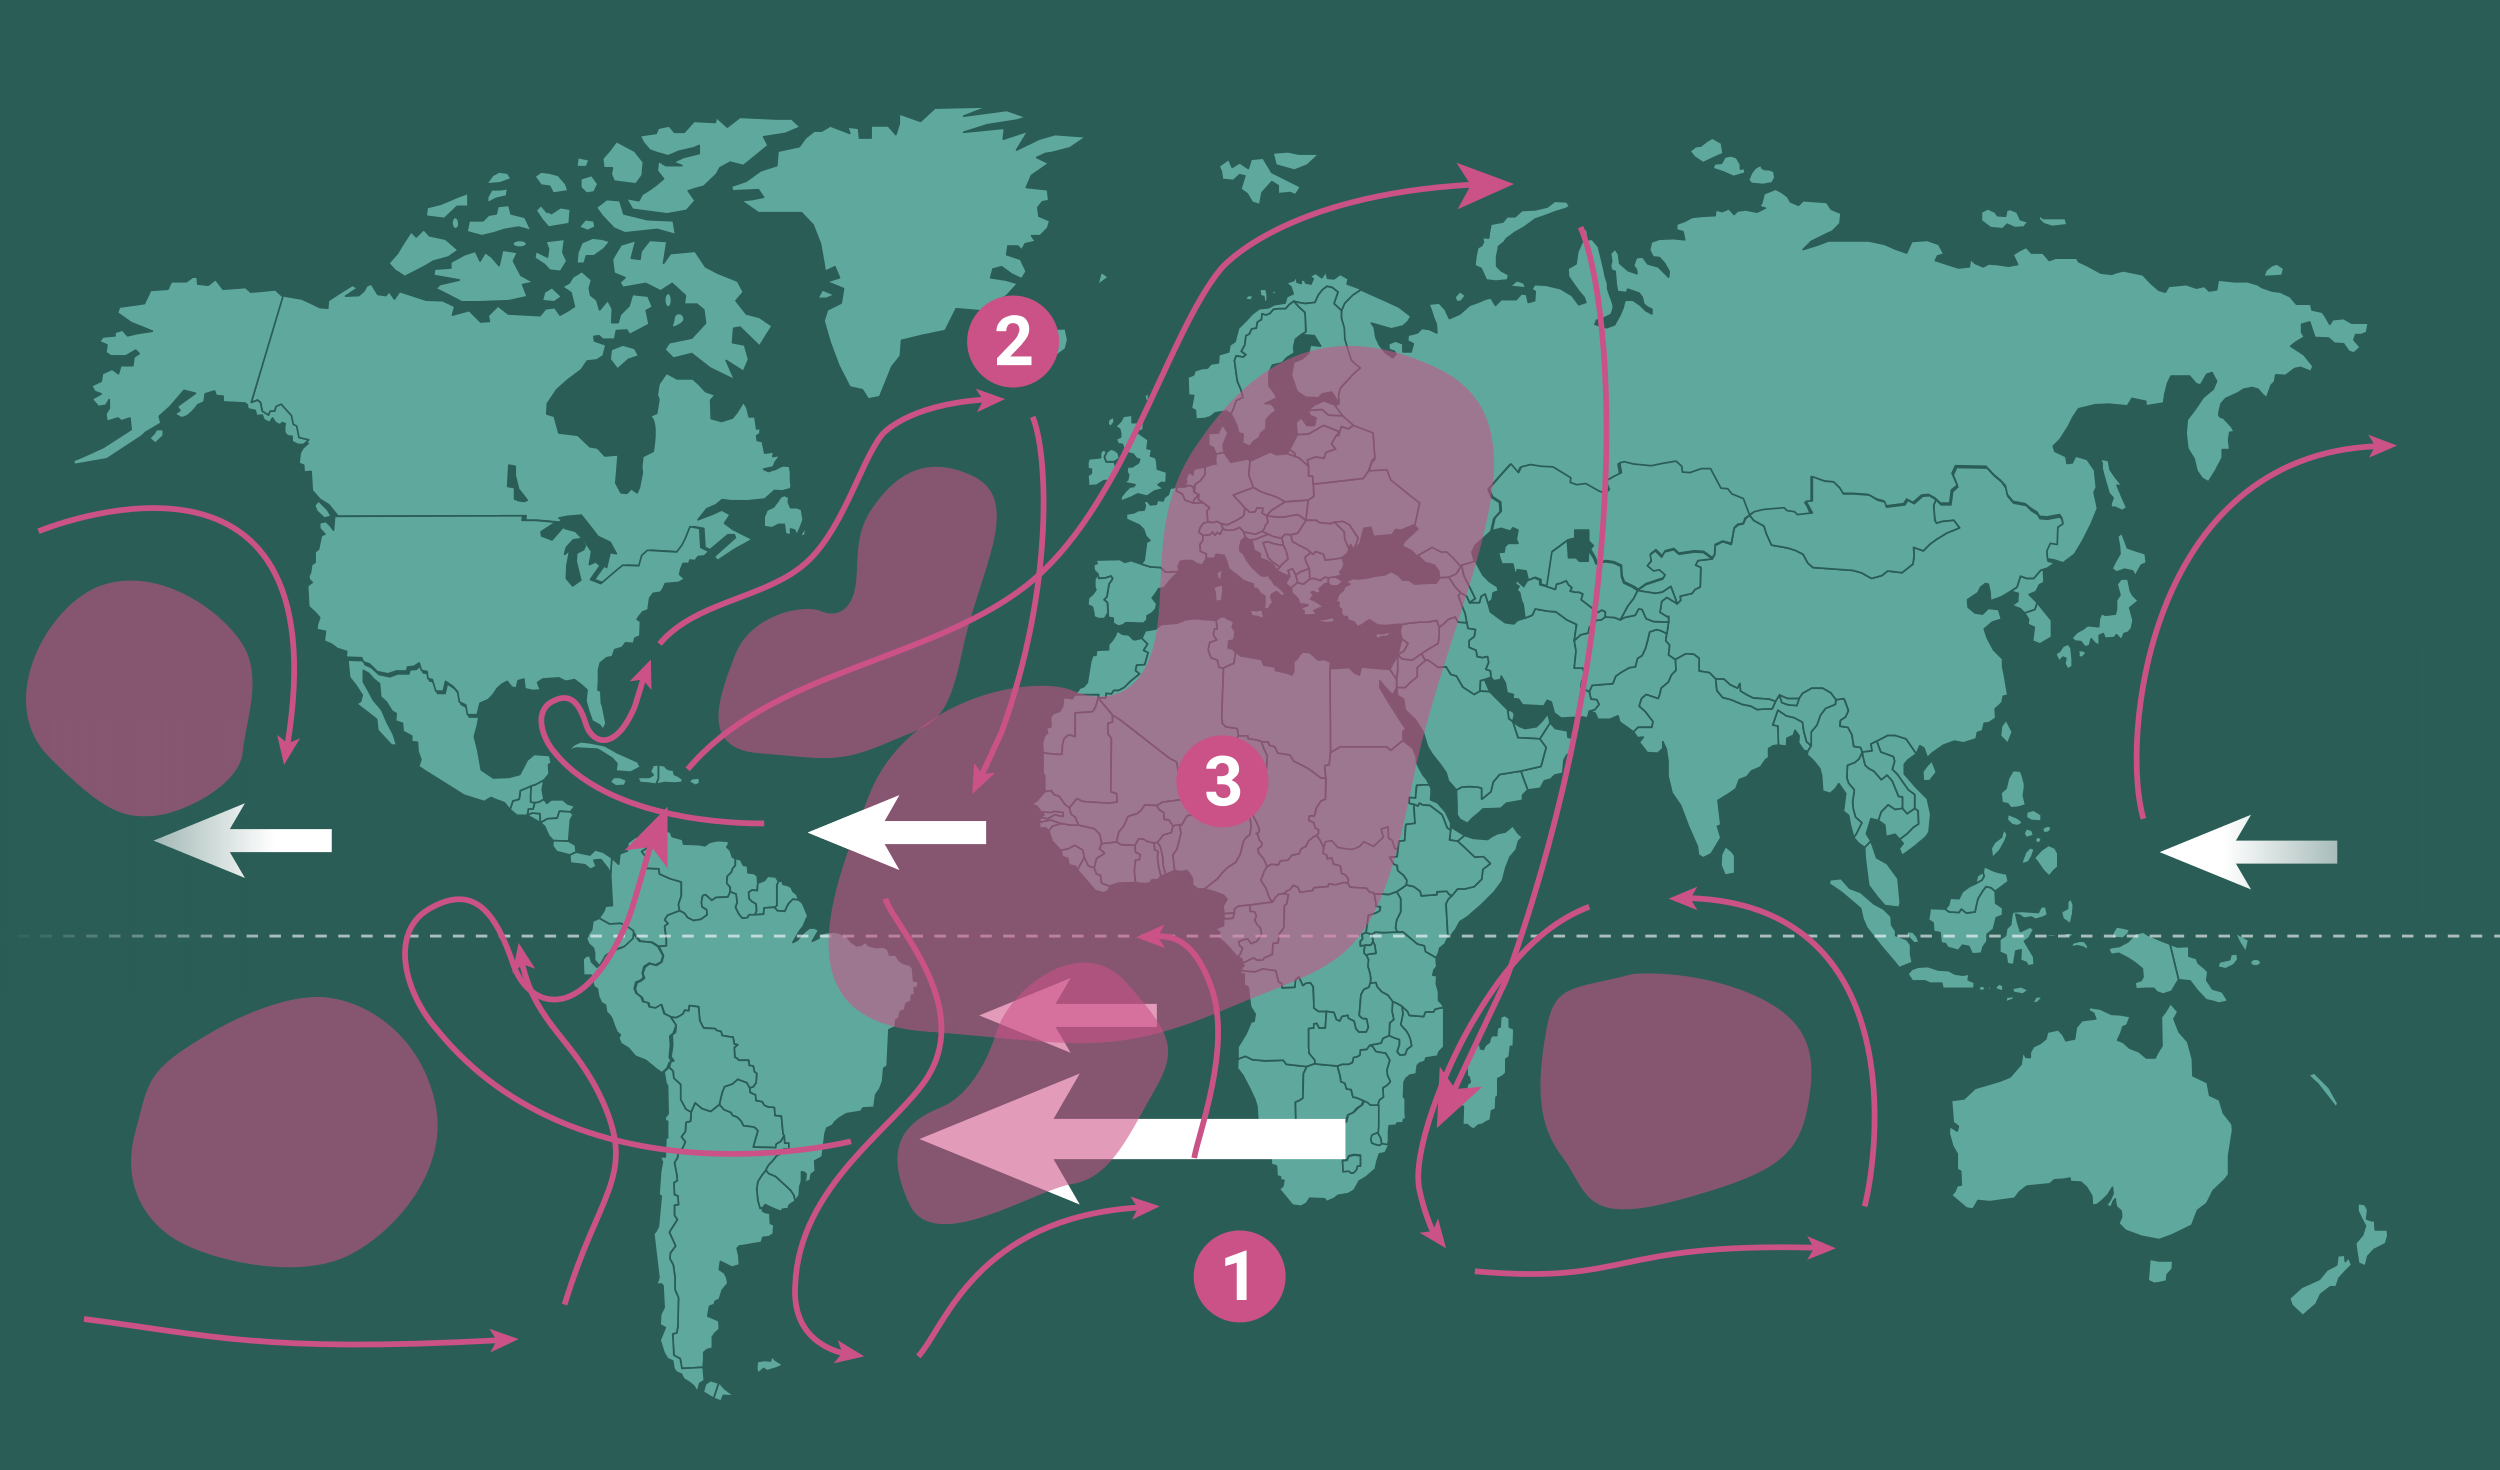 <?xml version="1.0" encoding="utf-8"?>
<!-- Generator: Adobe Illustrator 22.0.0, SVG Export Plug-In . SVG Version: 6.00 Build 0)  -->
<svg version="1.1" xmlns="http://www.w3.org/2000/svg" xmlns:xlink="http://www.w3.org/1999/xlink" x="0px" y="0px"
	 viewBox="0 0 434.8 255.7" style="enable-background:new 0 0 434.8 255.7;" xml:space="preserve">
<style type="text/css">
	.st0{fill:#2A5D56;}
	.st1{fill:#5FA89E;stroke:#2A5D56;stroke-width:0.3;stroke-linejoin:round;stroke-miterlimit:3.864;}
	.st2{opacity:0.6;}
	.st3{fill:none;stroke:#FFFFFF;stroke-width:0.5;stroke-miterlimit:10;}
	.st4{fill:none;stroke:#FFFFFF;stroke-width:0.5;stroke-miterlimit:10;stroke-dasharray:1.994,1.994;}
	.st5{fill:none;stroke:#FFFFFF;stroke-width:4;stroke-miterlimit:10;}
	.st6{fill:#FFFFFF;}
	.st7{fill:none;stroke:#FFFFFF;stroke-width:7;stroke-miterlimit:10;}
	.st8{fill:#CB5286;}
	.st9{fill:none;stroke:#CB5286;stroke-miterlimit:10;}
	.st10{opacity:0.57;fill:#CB5286;}
	.st11{fill:url(#SVGID_1_);}
	.st12{fill:url(#SVGID_2_);}
</style>
<g id="scene-fond">
	<rect class="st0" width="434.8" height="255.7"/>
</g>
<g id="scene-land">
	<g id="Pays">
		<g id="Papouasie_N-G_1_">
			<polygon class="st1" points="388.7,162.2 389.5,163.9 390.6,165.6 391.1,163.5 			"/>
			<path class="st1" d="M378.9,170.4l-1.5-6.2l1.3,0.5l2-0.1v1.7l1.3,0.4l0.3,0.8l1.1,0.9l0.6,0.6l-0.2,1.5l1,1.5l1.7,0.5l1,1.6
				c0,0-1.6,0.5-1.9,0.3c-0.3-0.2-1.9-0.5-1.9-0.5l-1.6-1.7l-1.2-1.6L378.9,170.4z"/>
			<polygon class="st1" points="386,167.3 385.7,168.2 387.1,168.5 388.5,167.8 389.2,166.9 389.1,165.9 388,166 387.8,166.9 			"/>
			<path class="st1" d="M392.3,168c0.5,0,0.9-0.3,0.9-0.6c0-0.3-0.4-0.6-0.9-0.6c-0.5,0-0.9,0.3-0.9,0.6
				C391.4,167.8,391.8,168,392.3,168z"/>
		</g>
		<g id="Australie_1_">
			<polygon class="st1" points="364.1,176.2 364.5,177.2 362.1,177.5 361.1,178.7 361,179.4 360.8,180.7 359.3,181 358.8,180 
				358,179.1 356.1,179.5 355.8,180.7 354.8,181.5 353.7,182 353.1,183 353.1,183.9 352.4,183.9 351.8,183 351.5,185.1 349.6,187.3 
				347.9,188 343.5,189.3 341.6,191.1 339.4,191.4 339.7,195.2 340.6,195.9 340.4,196.7 339.1,195.9 339,197.1 339.6,199.3 
				340.4,200.7 340.4,202.2 340.4,203.4 341,203.7 341.1,206.1 340.4,206.2 340,207.2 339.4,207.9 342,210.1 343.1,210.3 
				343.5,209.7 344,208.8 346.1,209 350.4,208.4 351.2,207.3 352.5,206.3 356.5,205.9 357.3,205.2 358.9,205.1 360,204.9 
				360.1,205.5 361.9,205.6 362.9,206.5 363.8,208 363.9,209.6 364.7,209.5 365.6,208.8 366.6,207.8 367.4,206.5 367.5,207.6 
				367,208.7 366.3,209.7 367.2,209.9 367.5,209 367.9,208.5 367.9,209 368.1,209.9 368.9,210.6 369,211.6 368.5,212.8 369.7,214 
				372.4,215 375.5,215.6 377.7,214.8 381.2,213.1 382.2,210.5 383.8,209.3 384.9,207.1 386.9,205.2 387.6,204.3 387.6,201 
				388.3,196.6 388.2,195.5 386.7,193.6 386,191.3 384.3,190.5 383.9,188.3 381.4,187.1 381.3,184.2 380.5,181.2 379,179.5 
				378.1,177.2 378.8,176 377.5,174.5 376.6,176 375.9,176.9 376,181.9 375.2,183.2 374.8,184 373.3,184 372,182.9 370.4,182.3 
				369.3,181.3 368.3,180.9 368.9,179.6 369.2,178.6 369.9,178.3 370.5,176.8 368.8,176.5 367.2,176.4 365.3,175.5 363.4,175.2 
				363.3,175.8 			"/>
			<polygon class="st1" points="373.9,219 375.5,219.3 377.9,219.3 377.8,220.7 376.9,221.7 376.8,222.8 375.5,223.1 374.6,223.2 
				373.6,222.7 			"/>
		</g>
		<polygon id="Taiwan_1_" class="st1" points="348.9,125.2 348.1,126.3 347.9,128 349.2,129.3 350,127.3 		"/>
		<polygon id="Thailande_1_" class="st1" points="322.4,145.7 322.9,144.9 323.8,143.1 322.7,142.1 322.3,140.6 322.2,139.5 
			322.5,137.4 321.5,136.2 321.2,135.3 321.3,133.1 322.6,132.6 323.3,132 323.9,130.8 324.1,131.9 324.4,133.1 325.1,133.7 
			325.9,134.1 327.2,135.6 328.2,134.8 329.1,135.8 329.8,137.5 330.2,138.5 330.9,138.6 330.9,140.6 329.6,140.8 328.4,140 
			327.2,141.2 326.7,142.7 325.4,142.4 324.6,145 325.4,146.3 324.3,147.4 323.3,146.7 		"/>
		<polygon id="Pakistan_1_" class="st1" points="288.1,109.5 286.9,109.9 286.6,111.2 286.6,111.2 286.2,112.7 285.6,114 
			284.8,114.5 284.4,116 283.4,116.1 282,116.9 281,117.6 280.5,118.9 276.9,119.2 276.4,120.3 276.7,121.6 277.7,121.7 
			278.1,122.5 277.4,123.4 276.4,123.7 277.4,124 277.9,125.1 280,125.1 281.4,124.5 281.7,125.6 283,126.5 284.1,127.3 
			284.9,126.5 287.3,126.5 287.5,125.5 286.2,123.8 285.1,122.8 285.5,121.5 286.3,120.8 288.4,121.5 288.7,120.7 288.9,119.7 
			290.2,118.6 290.7,117.4 291.5,116.6 291.4,114.7 290.2,113.9 290.4,112.2 289.7,111.4 289.9,110.2 288.9,109.7 		"/>
		<polyline id="Bangladesh_1_" class="st1" points="315,129.7 314.4,130.7 313.7,130.5 312.8,129.2 312.9,128 312.2,127 
			311.9,127.9 310.8,128.4 310.7,129.8 309.3,129.6 309.2,126.3 308.3,126.1 309.2,123.5 310.7,124.5 312,124.8 313.5,125.6 
			313.7,127.1 314.2,129 315,129.7 		"/>
		<polygon id="Géorgie_1_" class="st1" points="246.6,96.6 249.2,95.1 250.8,95.9 251.8,95.9 252.9,96.9 254.2,98.3 253.3,99.8 
			252,100.4 250.4,100.5 250.2,99.3 249.5,98.3 247.8,97.8 		"/>
		<g id="Japon_1_">
			<path class="st1" d="M368.3,93.3l0.3,1.6l0.1,1.4l-0.8,1.4l-0.6,1.2l0.8,0.6l1.4-0.5l1.4,0.3c0,0,0.6,1.2,0.6,0.8
				c0-0.3,0.9-1.8,0.9-1.8l0.9-0.4l-0.2-1.6l-1.3-0.4l-1.8-0.6l-0.5-1.4l-0.5-1.2L368.3,93.3z"/>
			<polygon class="st1" points="368.9,100.7 370.1,100.7 370.5,102.7 370.9,103.5 371.9,104.5 370.4,105.7 371,107.9 370.7,109.3 
				370.1,110 369.4,110.2 369,111.3 368.1,110.4 367.7,110.9 366.1,111 365.8,110.2 365.1,110.5 365.1,112.3 364.3,111.8 
				363.7,111.1 363.4,112.3 362.6,112.5 361.9,111.6 360.9,111.5 360.3,111 361.2,110 362.3,109.4 363.1,108.8 365,109 365.1,107.7 
				365.5,106.7 366.2,107 367.9,106.8 368.1,105.9 368.1,104.4 368.7,103.5 368.2,101.6 			"/>
			<polyline class="st1" points="361.6,113.5 361.5,114.3 362.2,114.3 362.9,113.5 362.1,113.1 361.6,113.2 			"/>
			<polygon class="st1" points="358.8,112.4 358.2,113.3 357.5,113.7 358.1,115 358.8,114.3 359.3,114.5 359.1,115.4 359.6,116.4 
				360.4,115.9 360.4,114.6 360.2,112.7 359.7,112 			"/>
		</g>
		<polygon id="Corée_du_Sud_1_" class="st1" points="354.3,104.8 353.9,106 352.1,106.6 352.8,107.7 352.7,108.6 353.8,109.1 
			353.5,111.5 354.8,112 356.8,110.8 356.8,107.9 		"/>
		<polygon id="Corée_du_Nord_1_" class="st1" points="355.4,99.1 355.5,101.3 354.7,101.7 354.1,102.9 352.9,103.4 354.3,104.8 
			353.9,106 352.1,106.6 351.4,105.9 349.9,105.3 350.9,104.6 351,103.2 349.9,102.9 349.6,102.9 350.8,102.1 351.4,100.2 
			352.5,100.6 353.7,100.6 354.9,99.2 		"/>
		<polygon id="Birmanie_1_" class="st1" points="314.4,130.7 315,129.7 315,127.3 316,126.1 316.6,124.4 317.5,123.2 319.2,122.5 
			319.3,121.7 320.7,121.5 321,122.2 321.5,123.6 321,124.7 320.1,125.3 320,126.3 321.4,126.5 322.1,127.8 322.4,129.8 323.6,130 
			323.9,130.8 323.3,132 322.6,132.6 321.3,133.1 321.2,135.3 321.5,136.2 322.5,137.4 322.2,139.5 322.3,140.6 322.7,142.1 
			323.8,143.1 322.9,144.9 322.4,145.7 321.8,143.4 321.5,141.8 320.6,141.1 321,138 319.8,136.3 319.2,137.2 318.3,138 317,137.6 
			316.8,134.9 316.5,133.7 315.4,132.3 314.3,131.3 		"/>
		<polygon id="Cambodge_1_" class="st1" points="329.6,145.1 328,145.5 327.8,143.5 326.7,142.7 327.2,141.2 328.4,140 329.6,140.8 
			330.9,140.6 331.7,141.5 333,140.6 333.6,141 333.7,143.3 332.8,143.9 331.6,145.1 330.4,146 		"/>
		<polygon id="Vietnam_1_" class="st1" points="326.4,128.9 327.1,130.8 329.3,131.6 329.5,132.4 329.1,133.8 330,134.7 
			331.9,137.4 333,138.2 333,140.6 333.6,141 333.7,143.3 332.8,143.9 331.6,145.1 330.4,146 331,146.7 330.3,147.6 330.8,148.8 
			333,147.2 335,145.5 335.5,144.7 335.8,141.6 335.2,138.9 333.3,137 331.2,134.6 331.2,132.9 331.8,132.2 333.3,131.1 
			331.5,128.5 329.6,127.9 328.3,127.9 		"/>
		<g id="Chine_1_">
			<polyline class="st1" points="344,103.1 342.2,104.3 342.3,105.6 343.5,106.6 344.8,106.8 345.8,105.8 347.6,106 348.1,107.7 
				346.5,108.2 345.1,109.4 345.6,110.9 346.7,113 348.3,114.6 348.3,116 348.6,117.4 349.2,120.9 348.4,121.1 348.2,122.2 
				347,123.3 347.1,124.9 345.9,125.7 345.1,125.8 344.8,127.1 343.9,127.4 343.7,128.5 341.5,129.2 339.9,128.9 338,129.6 336,131 
				335.2,131.8 334.6,130.1 333.9,129.7 333.3,131.1 331.5,128.5 329.6,127.9 328.3,127.9 326.4,128.9 325.4,129.4 325.6,130.6 
				323.9,130.8 323.6,130 322.4,129.8 322.1,127.8 321.4,126.5 320,126.3 320.1,125.3 321,124.7 321.5,123.6 321,122.2 320.7,121.5 
				319.3,121.7 318.4,120.5 317,119.7 315.1,119.7 313.5,120.6 312.9,121.5 310.9,121.5 309.5,120.9 308.8,122 307.7,121.6 
				304.9,121.4 303.7,120.8 302.7,120.2 302.6,118.9 302.2,119.7 300.9,119.1 299.8,118.1 298.4,118.1 297.3,117 295.5,116.7 
				295.5,114.5 294.6,113.8 293.2,113.7 291.4,114.7 290.2,113.9 290.4,112.2 289.7,111.4 289.9,110.2 289.9,110.2 290.2,108.2 
				290.2,107.2 290,107.3 288.7,106.5 289,104.6 289.9,103.9 291.7,105 292.3,104.4 292.2,103.7 294.3,103.2 294.8,102.5 
				295.7,102.1 295.8,98.7 294.9,98.3 295.3,97.5 297.8,97.2 298.2,96.5 298.3,94.9 299.6,94.2 301.1,94.7 301.6,91.9 302.3,91.3 
				303.2,91.1 303.6,90.2 304.3,89.6 305,90.5 306.8,91.5 307.2,92.8 308.1,94.8 310.9,95.3 312.2,95.7 313.6,96.4 314.4,97.9 
				315.3,98.7 322.2,99.2 323.7,99.6 325.5,100.6 327.3,100.1 328.3,99.3 330.8,99.6 332.7,98.1 332.9,96.6 332.8,95.2 334.5,95.8 
				335.7,94.6 336.8,93.8 338.6,92.7 340.8,91.8 339.8,90.5 337.8,90.7 336.8,91 336.5,90.5 336.3,87.9 336.7,86.9 337.6,87.8 
				339.3,87.8 339.6,85.5 340.5,84.7 339.7,82.6 340.3,81.3 345.6,81.4 346.9,82.8 348.1,83.8 348.9,84.9 349.2,86.3 350.2,87.5 
				352.4,87.9 353.3,88.8 354.4,89.5 354.8,90.2 356.1,90.3 358.3,89.9 358.7,90.5 358.9,91.6 358.1,92.2 357.9,95.2 356.8,95 
				356.1,96.3 356.2,97.6 357.4,97.9 357.4,97.9 356.1,98.8 354.9,99.2 353.7,100.6 352.5,100.6 351.4,100.2 350.8,102.1 
				349.6,102.9 348.1,103.8 346.2,104.5 346.1,103 345.8,101.6 345.3,101.5 344.5,102.1 344,103.1 			"/>
			<polygon class="st1" points="335.2,133.1 334.4,134.2 334.5,135.8 335.6,135.8 336.8,134.3 336,132.3 			"/>
		</g>
		<polygon id="Brunei_1_" class="st1" points="344.9,151.7 343.9,152.3 343.6,153.7 344.7,153.1 345.1,152.4 		"/>
		<polygon id="Iran_1_" class="st1" points="254.1,103.1 253.6,103.6 254.2,105.2 254.8,106.7 255.1,108.3 255.3,109.3 256.6,109.5 
			256.4,110.7 255.5,111.4 255.5,112.6 256.7,113.1 256.9,114.2 257.8,114.4 258.7,114.2 258.9,115.2 258.4,116.4 259.2,116.7 
			259.3,117.8 259.8,118.4 261,118.2 261.1,117.6 261.8,118.8 262.1,120.5 263.2,120.8 263.1,121.5 264.1,121.6 264.8,122.6 
			268.5,122.8 269.1,121.8 269.8,122.1 270.3,124 271.5,124.9 275.3,124.7 276.1,124.9 276.4,123.7 277.4,123.4 278.1,122.5 
			277.7,121.7 276.7,121.6 276.4,120.3 275,119.6 275.1,118.5 275.7,117.6 275.3,116.2 273.8,116.2 274.1,113.2 273.8,111.4 
			274.2,108.6 272.5,107.8 270.6,106.4 269.2,106.3 267,105.9 266.5,107 265.2,107.5 263.9,107.9 263.3,108.5 261.8,108.3 
			260.4,107.3 259.2,106.4 258.8,104.9 258.3,103.3 257.6,103.7 257.3,104.8 255.6,104.8 255.1,103.7 		"/>
		<polyline id="Bahrein_1_" class="st1" points="263.1,125.5 262.4,125 262.2,123.4 263.1,123.7 263.4,124.3 263.1,125.5 		"/>
		<polygon id="Oman_1_" class="st1" points="267.8,128.5 268.9,130 268,133.3 264.5,134.1 265,135.5 265.7,137.4 267.9,137.1 
			268.6,135.8 269.7,135.5 270.4,134.8 271.8,134.5 272,132.2 272.5,131.3 273.5,130.8 273.8,128.5 272.7,128.2 272.6,127.1 
			270.5,126.7 269.6,125.7 		"/>
		<polygon id="Emirats_1_" class="st1" points="263.1,125.5 264,128.3 267.8,128.5 269.6,125.7 269.2,124.1 268.2,125.4 
			267.2,126.4 265.2,126.7 264.2,126.3 		"/>
		<polyline id="Irak_1_" class="st1" points="256.4,120.8 255.7,120.4 254.4,119.5 253.3,117.6 252.3,117.3 251.5,116 250.1,116.1 
			249.2,115.4 248.3,114.8 247.9,114.9 247.2,113.7 248.4,112.9 250.1,111.9 250.3,110.7 250.3,109.1 251.2,108.4 251.9,107.7 
			253.1,107.3 253.6,108.2 255.1,108.3 255.3,109.3 256.6,109.5 256.4,110.7 255.5,111.4 255.5,112.6 256.7,113.1 256.9,114.2 
			257.8,114.4 258.7,114.2 258.9,115.2 258.4,116.4 259.2,116.7 259.3,117.8 258.2,118.2 257.5,118.4 257.4,120.2 256.4,120.8 		"/>
		<polygon id="Israel_1_" class="st1" points="241.7,116.4 242.9,118.2 243.1,116.4 243.1,113.9 		"/>
		<polygon id="Liban_1_" class="st1" points="243.1,113.9 244.2,113.2 244.9,111.9 243.8,111.1 		"/>
		<g id="Philippines_1_">
			<polygon class="st1" points="348.3,144.8 348.1,145.6 346.9,146.5 346.3,147.5 346.5,149.2 347.8,147.9 348.7,146.3 349.1,145.2 
				348.7,144.3 			"/>
			<polygon class="st1" points="350.1,134 349.3,135.4 348.9,137.1 348,137.9 348.2,139.6 349.2,139.8 349.7,140.5 351,140.4 
				352.3,140 351.9,138.3 352.1,137.1 352.1,136.3 351.7,134.8 351.4,134.1 			"/>
			<path class="st1" d="M350.5,142.1l-1.3-0.5l-0.1,1l0.8,0.8l0.8,0.2c0,0,1.1-0.1,0.9-0.7C351.2,142.4,350.5,142.1,350.5,142.1"/>
			<polyline class="st1" points="352.5,141.2 352.4,142.2 353.3,142.7 355,142.8 355,141.7 353.7,140.9 352.5,141.2 			"/>
			<polyline class="st1" points="352.4,144.1 352,145 352.4,145.7 353.7,145.3 353.4,144.4 352.4,144.1 			"/>
			<polygon class="st1" points="355.2,144.1 355.4,144.8 356.1,144.8 356.6,144.5 356.7,143.7 355.9,143.7 			"/>
			<polygon class="st1" points="356.3,147 355.1,147.8 353.8,149.2 354.5,150.1 355.4,151.4 356.4,152.4 357.2,151.4 357.9,150.8 
				357.9,148.4 357.4,147.5 			"/>
			<polyline class="st1" points="353.1,147.4 352.3,148.2 351.8,149.5 351.6,150.3 352.8,149.9 353.4,148.9 353.8,147.7 
				353.1,147.4 			"/>
			<path class="st1" d="M354.5,146.6c-0.2,0-0.5-0.2-0.5-0.5c0-0.3,0.2-0.5,0.5-0.5c0.3,0,0.5,0.2,0.5,0.5
				C354.9,146.4,354.7,146.6,354.5,146.6z"/>
		</g>
		<polygon id="Sri_Lanka_1_" class="st1" points="300.1,147.2 299.4,148.6 299.3,150.5 300,152.2 301.7,151.9 301.7,148.8 
			301.2,148.1 		"/>
		<polyline id="Yémen_1_" class="st1" points="257.7,139 257.7,137.9 257.7,137.1 257.1,136.9 255.6,136.8 254.2,136.9 
			253.3,137.4 253.4,140.1 253.4,141.7 253.9,142.5 255.2,143.2 256.2,142.2 257.4,141.2 257.9,140.7 261,140.6 262,139.7 
			264.8,139.2 264.8,138.3 265.7,137.4 265,135.5 264.5,134.1 260.8,134.7 259.7,136 259.3,137.7 257.7,139 		"/>
		<polygon id="Jordanie_1_" class="st1" points="244.4,119.6 245.4,118.6 246.5,117.7 246.5,116.1 247.9,114.9 247.2,113.7 
			245.6,114.8 243.9,114.6 243.1,113.9 243.1,116.7 242.9,118.2 242.9,119.6 		"/>
		<polygon id="Syrie_1_" class="st1" points="243.1,113.9 243.9,114.6 245.6,114.8 247.2,113.7 248.4,112.9 250.1,111.9 
			250.3,110.7 250.3,109.1 249.9,107.9 248.3,108.2 246.9,108.2 244.9,108.4 243.8,108.6 243.5,109.8 243.8,111.1 244.9,111.9 
			244.2,113.2 		"/>
		<polygon id="Koweit_1_" class="st1" points="257.4,120.2 257.5,118.4 258.2,118.2 259.1,120.3 		"/>
		<polygon id="Arabie_saoudite_1_" class="st1" points="256.4,120.8 257.4,120.2 259.1,120.3 259.1,120.3 260.5,121.7 262.2,123.4 
			262.4,125 263.1,125.5 264,128.3 267.8,128.5 268.9,130 268,133.3 264.5,134.1 260.8,134.7 259.7,136 259.3,137.7 257.7,139 
			257.7,137.9 257.7,137.1 257.1,136.9 255.6,136.8 254.2,136.9 253.3,137.4 251.9,135.8 251.5,134.4 250.6,133.1 249.1,131.2 
			248.3,129.9 247.5,127.3 246.1,125.1 244.4,123.5 244.1,121.6 243.1,121 242.9,119.6 244.4,119.6 245.4,118.6 246.5,117.7 
			246.5,116.1 247.9,114.9 248.3,114.8 249.2,115.4 250.1,116.1 251.5,116 252.3,117.3 253.3,117.6 254.4,119.5 		"/>
		<g id="Indonésie_1_">
			<path class="st1" d="M359.8,162.9c-0.4,0-0.8-0.1-0.8-0.3c0-0.2,0.3-0.3,0.8-0.3c0.4,0,0.8,0.1,0.8,0.3
				C360.5,162.8,360.2,162.9,359.8,162.9z"/>
			<polygon class="st1" points="323.6,155.2 321.7,154.5 320.2,152.8 318.3,153 318.1,153.7 320.3,155.2 322.3,156.9 323.6,158 
				324,159.8 324.7,161.4 327.3,164.7 329.6,167.4 330.3,168.3 332.6,167.4 332.3,166 332.3,164.3 331.6,163.4 329.7,162.7 
				329.7,161.9 329,160.9 328.9,159.4 327.6,158.1 325.9,157.2 			"/>
			<polyline class="st1" points="331.7,162 332.7,162.1 333.4,162.9 333.8,163.9 332.9,164 331.6,162.7 331.7,162 			"/>
			<polygon class="st1" points="333.6,168.2 332.5,168.6 331.8,169.4 332.6,170.6 334.8,170.6 335.7,171 337.7,171 337.9,171.9 
				341.5,171.9 342.5,171.9 343.3,171.9 343.4,170.9 342.3,170.4 342.5,169.4 341.4,169.6 340,169.4 338.9,168.8 337.1,168.7 
				335.3,168.1 			"/>
			<path class="st1" d="M344.7,172.3c0.3,0,0.5-0.2,0.5-0.4c0-0.2-0.2-0.4-0.5-0.4c-0.3,0-0.5,0.2-0.5,0.4
				C344.1,172.1,344.4,172.3,344.7,172.3z"/>
			<path class="st1" d="M346,172.3c-0.1,0-0.2-0.2-0.2-0.4c0-0.2,0.1-0.4,0.2-0.4c0.1,0,0.2,0.2,0.2,0.4
				C346.2,172.1,346.1,172.3,346,172.3z"/>
			<polygon class="st1" points="347.2,171.5 347.8,171.1 348.4,171.5 348.3,172.4 347.1,172 			"/>
			<polygon class="st1" points="349,173.4 348.8,174.3 350.1,173.8 350.4,173.3 			"/>
			<polygon class="st1" points="350,171.9 351.5,171.6 352.8,172.2 351.8,172.9 350.2,172.6 			"/>
			<polygon class="st1" points="355,173.3 354.1,173.4 353.5,174.4 354.3,174.4 355,173.7 			"/>
			<polygon class="st1" points="349.9,159.1 349.7,160.8 349,161.5 348.8,162.7 347.8,163.4 347.8,165.6 348.9,166.1 349.1,167.6 
				350.2,167.8 350.6,165.4 351.5,165.2 351.4,167 352.4,167.4 352.7,168 353.8,167.8 353.7,166.4 352.1,163.7 352.9,163.1 
				353.7,161.7 353.1,161.2 352.3,161.6 351.4,162 350.9,160.4 350.6,159 351.3,159.2 352,159.7 353.3,159.5 354,159.9 355.4,159.5 
				356.1,159.1 355.8,157.7 355,157.7 354.5,158.7 351.7,158.5 350.1,158.6 			"/>
			<polygon class="st1" points="377.4,164.2 376.1,163.7 373.5,162.6 372.8,162.1 371.4,162.4 370.1,163.8 368.6,164.6 367.2,164.8 
				366.7,165.1 367.2,166 368.5,165.8 370.2,166.7 371.4,167.5 372.6,168.5 372.7,169.9 372.4,170.5 371.3,170.9 371.5,172 
				373.1,171.9 374.6,171.9 375.1,172.5 376.2,172.9 377.7,172.4 378.4,171.2 378.9,170.4 			"/>
			<polygon class="st1" points="359.6,158 358.5,158.6 358.8,159.8 360.1,160.7 360.5,158.9 360.6,157.4 360.2,156.3 359.6,156.8 
							"/>
			<polygon class="st1" points="360.5,164 361.6,163.7 362.5,163.7 363.1,164.5 363.2,165.2 362.2,164.7 361.3,164.5 360.2,164.7 
							"/>
			<path class="st1" d="M356.8,162.9c-0.6,0-1.1-0.1-1.1-0.2c0-0.1,0.5-0.2,1.1-0.2s1.1,0.1,1.1,0.2
				C358,162.8,357.4,162.9,356.8,162.9z"/>
			<polygon class="st1" points="368.5,163.1 367.3,163.2 367.5,162.2 368.1,161.2 369.3,161.4 370.4,161.7 370.1,162.4 369.2,163.2 
							"/>
			<polygon class="st1" points="347,155 346.3,154.4 345.4,154.2 344.8,155 344,156.3 343.7,157.6 343.5,158.6 342,158.8 
				341.1,158.1 340.7,158.7 339,158.6 338.3,158.1 335.7,158 335.4,160 336.2,160.5 336.3,162 337.4,162.2 337.6,164 338.3,164.1 
				338.8,164.8 340.6,165.3 341.3,164.4 342.4,164.6 343,165.9 344.6,165.8 344.9,164.7 345.6,163.7 345.6,162.5 346.7,161.6 
				347.2,159.6 348.3,159.2 348.3,157.9 347.1,157.1 			"/>
		</g>
		<polygon id="Inde_1_" class="st1" points="318.4,120.5 317,119.7 315.1,119.7 313.5,120.6 312.9,121.5 312.5,122.7 311.1,122.6 
			309.9,122.2 309.5,120.9 308.8,122 308.2,123.3 307,123.3 305.6,123.4 304.5,122.8 303,122.5 301.1,121.7 299.6,121.3 
			298.6,120.1 298.4,118.1 297.3,117 295.5,116.7 295.5,114.5 294.6,113.8 293.2,113.7 291.4,114.7 291.5,116.6 290.7,117.4 
			290.2,118.6 288.9,119.7 288.7,120.7 288.4,121.5 286.3,120.8 285.5,121.5 285.1,122.8 286.2,123.8 287.5,125.5 287.3,126.5 
			284.9,126.5 284.1,127.3 284.8,128.3 285.8,128.2 285.1,129.1 286.5,130.9 288.3,131 289.2,130.2 289.2,129 289.8,130.3 
			290.1,132.4 290.1,135 290.8,137.9 292.3,140.1 293.7,143.8 295.2,147.2 295.4,148.7 296.2,149.2 297.6,148.5 298.4,147.2 
			299.3,145.7 298.7,143.7 299.3,143.5 298.8,139.2 300.6,138.1 301.9,137.2 302.5,135.6 303.8,135.1 304.6,134.1 306.2,133.4 
			307.1,132.1 307.6,131.8 307.6,130.2 308.4,129.7 309.3,129.6 309.2,126.3 308.3,126.1 309.2,123.5 310.7,124.5 312,124.8 
			313.5,125.6 313.7,127.1 314.2,129 315,129.7 315,127.3 316,126.1 316.6,124.4 317.5,123.2 319.2,122.5 319.3,121.7 		"/>
		<g id="Malaisie_1_">
			<polyline class="st1" points="328.2,150.2 326.4,149.2 325.4,146.3 324.3,147.4 324.4,149.4 325,154 326.5,156 327.8,157.5 
				330.3,157.8 330.5,157 330.1,152.8 328.2,150.2 			"/>
			<polygon class="st1" points="349,152 347.5,151.7 346.6,151.4 345.1,150.7 344.9,151.7 345.1,152.4 344.7,153.1 343.6,153.7 
				342.5,154.2 341.3,155.1 340.7,156.3 339.2,156.2 338.9,157.4 338.3,158.1 339,158.6 340.7,158.7 341.1,158.1 342,158.8 
				343.5,158.6 343.7,157.6 344,156.3 344.8,155 345.4,154.2 346.3,154.4 347,155 348.1,154.2 349.3,153.3 			"/>
		</g>
		<g id="Turquie_1_">
			<polygon class="st1" points="231.5,101.9 232.7,101.9 233.6,101.1 232.2,100.3 231,100.5 231,101.4 			"/>
			<polygon class="st1" points="243.8,108.6 244.9,108.4 246.9,108.2 248.3,108.2 249.9,107.9 250.3,109.1 251.2,108.4 251.9,107.7 
				253.1,107.3 253.6,108.2 255.1,108.3 254.8,106.7 254.2,105.2 253.6,103.6 254.1,103.1 253.1,102.1 252,100.4 250.4,100.5 
				249.8,101.4 247.2,101.5 246.1,101.6 245,100.9 244,100.9 243.1,100 242,99.4 240.8,100 239.1,100.2 237.9,100.5 236.2,100.7 
				235.3,100.6 234,101.2 234.8,101.6 233.9,102 233.6,102.7 232.8,103.4 232.6,104.1 232.4,104.6 232.9,104.8 232.8,105.6 
				233.3,105.9 233.3,106.7 233.7,107.3 234.3,107.2 234.4,107.8 235.5,108.2 236.1,109 237,108.6 237.5,108.2 238.2,107.8 
				239.6,108.7 241.1,108.8 242.8,108.6 243.5,108.6 			"/>
		</g>
		<g id="Russie_1_">
			<path class="st1" d="M275.7,41.3c0.2,0,0.4-0.3,0.4-0.7c0-0.4-0.2-0.7-0.4-0.7c-0.2,0-0.4,0.3-0.4,0.7
				C275.3,41,275.5,41.3,275.7,41.3z"/>
			<polygon class="st1" points="253.9,50.7 253,51.7 253.4,52.5 254.1,52.4 254.9,51.4 			"/>
			<polygon class="st1" points="265,49.2 263.8,48.8 262.6,49.8 263.5,49.9 265.4,50.1 			"/>
			<polygon class="st1" points="260.6,42.9 261.6,42.1 262,41.5 263.5,40.4 265.1,39.5 267,38.1 268.2,37.7 270.6,36.8 272.3,36.3 
				273,35.9 272.5,35.1 270.4,35 269.1,36 267,36.5 264.7,36.6 263.5,37.7 262.1,37.7 261.4,38.6 259.3,39 259,40.6 258.9,41.4 
				257.9,41.3 257.9,41.7 258,42.1 257.7,42.7 257,43.1 256.7,44.5 256.5,46.2 257.6,46.7 258.5,48.7 260.2,48.9 262.2,48.7 
				262.4,47.8 261.1,47.1 260.3,46.3 260.3,44.6 260.6,43.2 			"/>
			<polygon class="st1" points="296.8,24.6 295.8,25.4 294.9,25.5 293.9,26.3 294.7,27.3 296.2,28.3 298.1,27.4 299.7,26.7 
				299.4,24.9 297.8,24 			"/>
			<polygon class="st1" points="299.4,28.4 300,27.3 301,27.1 302,27.4 302.7,28.6 302.7,29.4 303.4,29.3 303.5,30.1 301.5,30.7 
				299.7,29.9 297.9,29.3 298.2,28.5 			"/>
			<polygon class="st1" points="304.6,30.1 305.2,29.3 306.2,28.7 306.5,29.3 307,29.5 307.7,29.5 308.5,29.8 308.7,30.9 
				308.2,31.8 306.6,32.1 304.6,31.9 304.1,31.3 			"/>
			<polygon class="st1" points="349,36.6 348.8,37.6 347.4,37.5 347,36.9 345.7,36.3 344.6,36.9 344.6,38.4 346.2,39.6 348.3,39.8 
				349.1,39 350.4,39.6 352,39.5 352.7,38.6 351.4,38.2 350.8,36.9 349.6,36.4 			"/>
			<polygon class="st1" points="354.7,37.5 355.4,38 357.2,38 359.2,38 359.5,39.1 356.9,39.4 355.4,38.9 354.6,38.1 			"/>
			<polygon class="st1" points="395.1,46.2 394.1,47 393.7,48.1 395.6,48 396.9,47.9 397.2,46.7 396,45.9 			"/>
			<polygon class="st1" points="365.6,80.6 365.6,81.5 365.9,82.7 366.3,84.1 366.8,85.8 367.5,86.6 367.1,87.7 367.3,88.3 
				367.8,88.2 369.1,88.8 369.9,88.3 369.2,86.8 368.2,84.4 369.1,84.5 367.9,83 367,81.7 366.7,80.1 365.3,79.8 			"/>
			<path class="st1" d="M258.3,93.3l1-0.9l0.5-2.2l1.1-1.2l-0.1-1.6l-1.4-0.9l-0.6-1.4l3.8-4.3l1.3,1.5l0.5-1l1.6-0.4l1.4,0.3
				l2.4,0.2l3.1,1.9l-0.1,0.8l1.1,0.4l1.6-0.2l2.3,1.3l1.1,0.4l0.7-0.7l-0.7-1.5l1.4-0.7l1.4-0.7l-0.3-1.7l0.8-0.2l1.6,0.4l3.1,0.3
				l1.9-0.4l2.4-0.4l1,0.9l0.1,1l1.3,0.1l2-0.7h1.6l1.8,3.4l1.2,0.1l0.7,0.9l2,0.8l1.1,2.9l0.8-0.6l1.6-0.4l3.7-0.3l0.4,0.5l1.3,0.2
				l0.5,0.5l2.6-0.3l-0.6-1.4l-0.4-0.6l1.1-0.1V85v-2.1l2.3,0.8l1.5,0.1l1.1,1l0.5,1h1.8l2.7,0.2l1.5,0.8l1.2,0.3l0.3,0.9l3.2-0.4
				l0.5-0.8l1.1,0.6l1.5-1.3l1.2-0.1l1.1,0.6l1,0.9h1.6l0.3-2.3l1-0.8l-0.9-2.1l0.6-1.3l5.3,0.1l1.3,1.4l1.2,1l0.9,1l0.3,1.5l1,1.2
				l2.1,0.4l1,0.8l1.1,0.7l0.4,0.7l1.3,0.1l2.2-0.4l0.4,0.6l0.2,1l-0.9,0.6l-0.1,3l-1.2-0.2l-0.6,1.3l0.1,1.4l1.2,0.2l1.5,0.5l2-1.5
				l1.5-2.5l1.4-2.8l1.1-2.7l-0.6-2.8l0.4-0.8l-0.3-3l-1.3-1.9l-2-0.6l-0.6,1.2l-0.9,0.1l-0.2-1.2l-1.9-0.9l-0.3-0.9l1.2-1.2
				l1.4-2.2l0.8-1.6l1-1.5l2.9-0.7l2.4-0.1l3.2,0.3l0.8-1.3l2.4,0.5v0.8l3.1-0.5l0.2-1.5l0.5-2l0.6-1.2h3.2l1.1,1.3l0.8,0.3l1.1-1.9
				l0.9-0.3l0.8,1.5l-0.6,1.4l-1.7,1.4l-1.5,2.2l-1.3,1.7l-0.2,2.4l0.3,2.6l1.1,1.8l0.5,2.1l0.9,1.3l1.1,0.6l1.2-1.9l1.2-2.3v-1.4
				h1.3l-0.2-1.7l0.2-1.3l0.8-0.1l-0.5-0.9l-1.4-1.5c0,0-0.8-0.1-0.8-0.6c0-0.5,0.4-1.9,0.4-1.9l0.8-0.9l2-0.9l1.1-0.7l1.5-0.3
				l1,0.3l0.9,1l0.6,0.5l0.8-2.2l0.6-0.6l0.2-1.2l1.7,0.1l1.6-1.2l1-0.2l1.8,0.7l0.4-0.9l-1.6-2l-2.3-1.5l0.9-0.7l1.5-0.9l-0.5-0.8
				v-1.4l1.4-0.4l0.5,1.5l0.4,1.2l2.4,0.1l1,0.9l1.6,0.1l0.9,1.3l0.9,0.3l1.1-1l-1.1-1.3l0.3-0.9h1l0.9-0.4l0.3-1.6H409l-1.4-0.8
				l-1.9,0.2l-0.5,0.8l-0.8-1.4l-0.5-0.7l-1.8-0.4l-0.2-1h-2.5l-1.1-1.3l-1.7-0.8l-1.5-0.2l-1.7-0.6l-0.8-0.5l-1.7-0.5h-2.3
				l-2.8-0.3l-0.3,1.7l-1.3,0.2l-0.8-0.8l-1.4,0.3l-1.8-0.6l-3,0.3l-0.6,1l-1.1-0.3l-1.4-1.2l-1.4-1.5l-3.4-0.7l-1.2,0.3l-0.8,0.3
				l-1.9-0.2l-2.4-1.3l-1.5-0.7l-0.3-0.6h-3.7l-1.1,0.4l-1.1-1.3h-2l-0.9-1l-1.2,0.6l-1.1,0.7l0.8,1.7l-1.6,0.3l-1.9-0.3l-1.5-0.1
				l-1,0.5l-1.4-0.6l-0.8-0.8l-0.2,1.4l-1.9,0.2l-2.5-0.8l-1.5-0.5l0.4-0.8l1.1-0.3l-0.9-1.7l-2-0.7l-2.7,0.2l-0.9,2l-2-0.7
				l-1.8-0.8l-2.8-0.6h-5.2h-1.8l-1.8,0.7l-2.6,0.8L315,42l2.6-1.3l1.1-0.5l1.3-1.3l0.2-1.8l-1.7-0.7l-0.8-1.2l-4.1-0.3l-0.8,0.8
				l-1.4-0.6l-0.5-0.9l-1.1-0.8l-1-0.5l-2,0.8l-0.4,1.6l-0.4,0.6l1,0.3l-1.4,0.7l-2-0.4l-1.4,0.2l-0.6,0.6l-0.9-1l-1.2,0.5l-1.1-0.3
				l-0.1,1l-2.1,0.1l-1.9,0.2l-1.3,0.7l-1.4,0.5v1l1.1,0.3l0.3,1.4l-1.9-0.2l-2.5,0.1l-1.4,0.5l-0.3,1.4l0.6,1.2l1.1,0.1l0.9,1
				l0.8,1.4l-0.1,1l-1.8-1.8l-1.8-0.5l-0.9-1.2l-1.1,0.1l-0.5,1.4l0.5,0.7l0.1,0.7l-1.5-0.5l-1.5-1.3l-0.2-1.6l-0.6-0.9l-0.8,0.8
				l0.2,1.3l-0.2,0.8l0.2,0.8l0.6,0.2l0.2,2.3l0.2,1.2l1.6,0.2l0.2-0.6l1.2,0.4l0.8,0.3l0.5,0.7l0.3,1.2l0.6,0.5l0.8,0.4v0.8
				l-1.1-0.6l-0.9-0.9l-1.3-0.9h-1.3l-0.2,0.4l-0.2,0.9l-0.6,1.4l-0.9,1.6l-1.4,0.5l-2-0.6l0.3-0.7l1.3-0.4l1.2-0.6
				c0,0,0.4-0.9,0.4-1.4c0-0.4-0.6-1.9-0.6-1.9l-0.4-1.2v-0.9l-0.4-1.2l-0.3-1.5l-0.5-2.1l-0.4-1.6l-1.1-1.3l-1.6,0.2l-0.9,2
				l-0.3,2.1l-1.4,0.8l0.1,1.4l0.9,1.3l1,1.4l0.8,0.9l0.3,0.9l-1.2,0.4l-1.2-1.6l-2-1.2l-2.5-0.6l-2-0.1l-0.5,0.8l0.6,0.4l-0.1,1.6
				l-1.1,0.3l-0.3-1.4l-0.9-0.1l-0.9,1h-2.6l-1,1l-0.8-1.3l-0.9,0.2l-1.4,0.6l-1.4,0.5l-1.7,1.5l-1.8,0.8l-0.6-1.2V54l-1.2-1.3
				l-1.8,0.2l0.4,1l0.4,1.3l0.5,1.2l0.1,1.5l-1.3-0.6l-1.3-0.2l-0.8,0.8l-1.6,0.4l-0.1,1l1,0.5l-0.4,1.4H244v-1.4l-1.3-0.5l-1.2,0.5
				l0.1,1l0.9,0.3l0.3,0.5l-0.6,0.6l-1.3-0.9l-1-1.3l-0.6-1.3l-0.3-1.8l-0.5-0.7l1.4,0.4l2.1,0.6l2-0.5l0.9-0.8l0.5-0.9l-2.1-1.6
				l-2.6-1.2L238,51l-1.3-0.6l-1.5,0.9l-1.4,1.5l-0.5,1.3l0,1.3l0.4,1.7l0.1,2l0.5,1.7l0.6,1.9l0.6,0.7l0.9,0.7l0,0l-0.9,0.8
				l-1.3,1.4l-1.2,1.4l-0.3,1.2l0.1,1.4l0,0l-0.8,0.3l1.4,1.9l2,1.7l3.4,1.3l0.3,4.4l-0.5,0.5l-0.6,1.7l3.2-0.2l0.7,1.8l4.9,4
				l-0.8,3.7l0.6,0.6l-1.3,1.2l-1.1,1l-0.3,0.8l1.6,0.8l0.9,0.9l2.7-1.5l1.5,0.8h1l1.1,1l1.2,1.4l2.5-0.7L256,96l0.6-1.2L258.3,93.3
				z"/>
			<polygon class="st1" points="223.8,78.9 225.3,79.4 225.2,78.8 224.3,78.2 			"/>
		</g>
		<polygon id="Albanie_1_" class="st1" points="225.7,101.3 224.5,102.3 224.1,101.9 223.6,101.5 224.3,100.2 224,99.2 224.8,98.9 
			225.4,100.1 225.7,101.3 		"/>
		<polygon id="Ukraine_1_" class="st1" points="232.1,90.8 233.6,90.7 234.7,91.3 236.2,93.6 235.9,94.5 235.4,95.6 236.5,94.6 
			237.2,91.9 238.4,91.7 238.9,93.3 242.1,93 242.7,92.1 243.7,92.2 246.1,91.2 246.9,87.5 241.9,83.5 241.2,81.7 238,81.9 
			237.1,83.2 228.4,84.2 228.5,86.3 227.5,87 227.1,90.5 228.9,90.5 229.5,90.9 231.4,91.1 232.1,90.8 		"/>
		<polygon id="Serbie-Monténégro_1_" class="st1" points="224,99.2 224.8,98.9 225.4,100 226.1,99.5 227.7,98.9 227.7,98.8 
			227.1,97.6 227,96.9 228,96.1 227.3,95.5 226.1,94.9 224.8,94.2 224.5,93 223.5,92.9 222.9,93.4 223.2,94.8 223.7,95.9 224,97.2 
			222.9,98.2 222.1,99.2 223.1,99.8 224.3,100.2 		"/>
		<polygon id="Croatie_1_" class="st1" points="221.9,98.1 221.3,97.7 220.6,97 219.9,95 219.7,94.4 220.6,94.2 221.2,94.5 
			222.6,94.8 223.2,94.8 222.9,93.4 222.8,93.6 221.4,93.2 220.6,92.9 219.5,93.3 218.3,93.8 217.3,93.9 217.8,94.2 218.1,95.7 
			219.2,96.3 219.2,97.1 220.5,97.6 221.4,98.2 222.1,99.2 222.6,98.6 		"/>
		<polygon id="Bosnie_1_" class="st1" points="221.2,94.5 220.6,94.2 219.7,94.4 219.9,95 220.6,97 221.3,97.7 221.9,98.1 
			222.6,98.6 222.9,98.2 224,97.2 223.7,95.9 223.2,94.8 222.6,94.8 		"/>
		<polygon id="Islande_1_" class="st1" points="177.8,58 176.3,56.8 174.4,58.9 174.6,59.9 176.7,59.5 176.7,61.2 176.1,62.2 
			178,61.8 179.9,62.6 180.6,63.5 182.3,61.8 183.8,61.8 185.3,60.7 185.7,59.1 185.3,57.2 183.2,57.2 181,57.8 178.7,57 		"/>
		<g id="Norvège_1_">
			<polygon class="st1" points="191.5,47.3 190.9,49.6 192.8,48.2 			"/>
			<polygon class="st1" points="217,51.4 216.5,52.1 217.6,52.2 218,51.4 			"/>
			<polygon class="st1" points="219.1,50.3 219.2,51.4 219.8,51.6 220,53 220.4,52.1 220.4,51.2 220.2,50.3 			"/>
			<polygon class="st1" points="221.1,50.7 221.6,51.3 222.1,50.5 			"/>
			<polygon class="st1" points="217.6,27.7 217.1,29.3 215.6,28.3 214.3,29.1 213.7,27.7 212,28.9 212.4,29.8 212.6,31.2 
				214.5,31.4 215.6,30.4 216.5,30.6 216.1,31.9 215.8,32.9 216.9,33.7 217.8,35.2 219.1,35.6 219.5,33.5 221.2,31.6 222.3,32.3 
				222.3,33.7 224.4,33.5 225.3,33.9 226.2,32.5 221.2,30 219.7,27.5 			"/>
			<polygon class="st1" points="221.4,26.6 221.9,28.7 225.1,29.6 227.4,28.7 229.4,26.8 225.9,26.8 224,26.4 			"/>
			<polyline class="st1" points="232,52.8 232.7,50.8 231.7,50 230.8,49.8 230,50.4 229.3,51.3 228.7,52.6 227,52.8 225.8,52.6 
				225,52.4 224.2,53 223.6,53.7 222.4,53.7 221.5,53.8 220.9,54.5 220.2,54.8 219.5,54.6 219.4,55.6 218.7,56 218.5,57.1 
				217.7,57.2 217.3,58.1 216.7,58.4 216.5,60 215.9,61.1 216.7,61.7 216.2,62.1 215,61.9 214.7,62.7 215,64.9 215.2,66.3 
				215.8,67.7 216.2,69.1 215,69.7 214.5,71.2 214.1,72 213.3,71.5 211.4,71.8 210.5,72.5 209.5,72.8 208,72.9 207.9,71.4 207.2,71 
				207.6,68.8 206.7,68.7 206.6,65.6 207.6,65.2 207.8,64.5 209,64.1 210,64 210.6,63.3 211.9,63.1 212,61.7 213.7,61.2 213.9,60 
				214.8,59.4 215.1,58.2 215.4,57.1 216.7,55.8 217.8,54.6 219,53.7 220.7,53.5 221.6,53 223.5,52.7 223.8,51.6 224.9,51.1 
				224.5,49.9 223.7,49.2 225,48.8 225.4,48 225.6,49.1 226.3,49.3 226.3,48.7 226.9,48.7 227.1,49.2 228,49.4 228.4,48.5 
				227.8,48.1 228.8,47.5 229.9,48.3 230.6,47.2 230.9,48.4 232,48.5 233.1,47.7 234.5,48.5 234.3,49.4 236.8,50.3 235.3,51.3 
				233.9,52.7 233.3,54 232,52.8 232.7,50.8 			"/>
		</g>
		<polygon id="Sahara_occidental_1_" class="st1" points="191,121.4 191.1,120.8 190.2,120.8 187,120.8 186.5,121.5 185,121.3 
			184.8,122.9 184.3,123.7 183.2,124.1 182.7,124.7 182.8,126.4 182,126.6 182.2,127.5 181.7,127.9 181.3,129.2 181.4,130.8 
			181.8,131 183.6,131.2 184.7,131.2 184.8,129.5 185.1,128.4 185.9,127.8 187,128.1 187,124 190,123.8 190.5,123.1 		"/>
		<polygon id="Benin_1_" class="st1" points="201.3,146.5 201.8,147.3 202.2,149 202.3,150.6 202.7,152.1 204.3,151.4 204,148.7 
			204.7,147.7 205.4,145 205.2,143.4 204,143.6 203.7,144.8 202.3,145.2 		"/>
		<polygon id="Namibie_1_" class="st1" points="215.3,184.2 216.6,183.7 217.8,184.3 220,184.5 223.2,184.4 223.7,185.1 
			226.3,185.4 227.3,185.5 226.7,186.7 226.6,191 226,191.4 225.3,191.7 225.4,196 225.1,200.7 224.3,201.4 222.7,201.3 
			222.1,200.3 221.9,200.7 221,200.8 220.6,199.7 220,198.9 219.1,198.8 219.2,197.1 218.8,195.3 218.7,194 218.6,192.4 
			218.2,191.1 217.8,190.3 217.4,189.4 216.6,187.9 216.2,187.1 215.2,185.8 		"/>
		<polygon id="Tunisie_1_" class="st1" points="212.8,116.2 212,116.1 211.7,114.8 210.6,114.4 210.1,113 210.4,111.7 211.6,111.3 
			211,110.4 211.2,109.4 211.7,109.4 211.5,107.9 212.3,107.3 213,107.3 213.6,107.7 214.6,108.1 214.3,109.1 214.8,109.8 
			214.6,111.3 213.7,111.5 213.6,112.7 214.4,112.9 214.9,113.5 214.6,115.4 214,115.6 		"/>
		<polygon id="Sierra_Leone_1_" class="st1" points="188.6,149.1 188.3,147.8 186.9,147 185.8,147.6 184.5,147.9 184.8,149 
			185.7,149.3 185.9,150.4 187.1,150.7 187.4,151.3 		"/>
		<polygon id="Nigeria_1_" class="st1" points="214.9,150 215.7,148.6 216.3,146.3 216.7,145.7 217.4,145.2 217.6,143.6 
			217.3,141.5 217.3,141.5 216.5,142 215.9,142.7 215.3,142 213.6,141.9 213.4,142.6 212.4,142.5 211.7,141.8 210.8,141.9 
			209.2,142.1 209.1,142.6 208.6,141.8 207.5,141.6 206.4,141.9 205.9,142.8 205.5,143.5 205.2,143.4 205.4,145 204.7,147.7 
			204,148.7 204.3,151.4 205.3,151.6 206.4,151.4 206.9,152 207.4,152.8 207.4,153.9 208.3,154.6 209.5,154.6 211.8,152.8 
			212.5,151.9 213.5,150.9 		"/>
		<polygon id="Egypte_1_" class="st1" points="231.3,116.3 231.4,130.9 232.1,130.5 233.1,129.9 241.1,129.9 241.9,130.5 244,128.8 
			244,127.2 244.5,126.8 241.6,122.3 240,119.6 240,118.4 240.8,119.4 242.2,120.9 242.9,119.6 242.9,118.2 241.7,116.4 240,116.3 
			236.8,116 236.4,117.4 235.5,117 234.7,116.1 		"/>
		<polyline id="Maroc_1_" class="st1" points="197.2,111.3 198.6,111 199.6,112 198.9,113.1 199.7,113.5 199.1,115.6 197.7,115.7 
			197.5,116.6 198.2,117.2 196.6,118.5 195.5,119.6 194.5,120.1 193.7,120.1 193.3,120.7 192.4,120.6 192.3,121.4 191,121.4 
			191.1,120.8 190.2,120.8 187,120.8 187.8,119.7 188.5,119.4 189.1,118.7 189.7,115 190.1,113.9 190.6,114 190.7,113.1 192.8,113 
			192.8,112.1 193.5,111.3 194,110.5 194.3,109.7 195.2,110.3 196.3,110.4 197.2,111.3 		"/>
		<polygon id="Algérie_1_" class="st1" points="198.6,111 199.6,112 198.9,113.1 199.7,113.5 199.1,115.6 197.7,115.7 197.5,116.6 
			198.2,117.2 196.6,118.5 195.5,119.6 194.5,120.1 193.7,120.1 193.3,120.7 192.4,120.6 192.3,121.4 191,121.4 193.5,124.4 
			194.8,125.2 203.4,131.9 204.6,132.5 205,134.5 206,134.2 206.2,133.6 208.2,133.5 209.1,132.5 209.8,132.1 210,131.3 
			212.1,130.7 212.6,129.8 213.7,129 215,128.5 215.4,128 215.2,126.7 213.2,126.4 212.6,125.8 212.5,124.3 212.8,116.2 212,116.1 
			211.7,114.8 210.6,114.4 210.1,113 210.4,111.7 211.6,111.3 211,110.4 211.2,109.4 211.7,109.4 211.5,107.9 207.8,107.6 
			206.1,107.8 204.7,108.4 202,108.6 201,109.4 199.2,109.7 		"/>
		<polygon id="Madagascar_1_" class="st1" points="261,176.9 260.9,178.6 260.4,178.8 260.3,180.1 259.5,180.1 259.2,180.5 
			259,181.3 258.3,181.8 258,182.5 257.5,182.4 257.4,181.7 256.6,181.7 256.5,182.3 255.7,182.6 255.4,183.6 255,183.8 
			255.2,187.2 255.5,187.3 255.7,188.2 255.2,188.6 255,189.7 254.3,190 254.2,190.6 253.5,190.8 253.6,192.5 254.5,192.4 
			254.4,195.6 255.2,195.6 255.7,196.1 256.3,196.4 257.1,195.7 257.9,195.5 258.5,195.1 259.2,194.8 259.4,193.2 260.1,192.9 
			260.2,190.8 260.5,190.6 260.5,187.6 261.4,187.1 261.9,186.6 261.9,184.2 262.5,183.8 262.7,182 263.2,182 263.3,179 
			262.5,178.6 262.5,177.1 261.7,176.6 		"/>
		<polygon id="Cameroun_1_" class="st1" points="209.5,154.6 211.8,152.8 212.5,151.9 213.5,150.9 214.9,150 215.7,148.6 
			216.3,146.3 216.7,145.7 217.4,145.2 217.6,143.6 217.3,141.5 217.3,141.5 217.9,141.5 218.1,142.2 218.5,142.9 219,144.1 
			219,144.7 218.5,145 218.8,145.2 219,146 219.5,146.6 219.4,147.2 218.8,147.6 218.9,148.3 219.8,149.4 220.4,150.7 219.9,151.5 
			219.3,153.1 220.2,154.5 220.8,156.2 221.3,156.9 217.4,157.4 215.4,157.6 214.7,158.1 214.7,158.8 212.9,158.9 212.7,157.6 
			213.4,156.4 212.8,155.7 211.5,155.2 		"/>
		<polygon id="Togo_1_" class="st1" points="201.9,152.4 201.5,150.8 201.3,149.1 201.4,148.1 200.8,147.8 200.7,146.6 201.3,146.5 
			201.8,147.3 202.2,149 202.3,150.6 202.7,152.1 		"/>
		<polygon id="Liberia_1_" class="st1" points="187.4,151.3 188.6,149.1 189.3,150.6 190.3,150.9 190.7,152 191.4,152.2 
			191.6,153.6 193,154.1 192.8,154.8 192,155.3 190.5,154.9 		"/>
		<polygon id="Mauritanie_1_" class="st1" points="191,121.4 190.5,123.1 190,123.8 187,124 187,128.1 185.9,127.8 185.1,128.4 
			184.8,129.5 184.7,131.2 183.6,131.2 181.8,131 181.4,130.8 181.4,134.5 181.7,134.9 181.7,137.7 182.8,137.5 183.3,138.2 
			184.2,138.5 185.2,139.9 186,140.5 187.3,138.9 188.3,139.4 192.7,139.7 194.3,139.5 194.2,138 193.2,137.7 193.3,128.4 
			192.7,127.6 192.7,125.8 193.5,125.6 193.5,124.4 		"/>
		<polygon id="Congo_1_" class="st1" points="215.3,166.5 215.7,165.9 216.1,164.9 215.6,164.5 215.4,163.8 216.3,163.4 217,163.3 
			217.6,164.1 218.6,163.7 219.4,162.5 219.2,161.4 218.6,160.8 218.2,160 218.5,159.3 218.2,158.6 217.4,158.5 217.4,157.4 
			221.3,156.9 221.7,156.2 222.4,155.5 223.3,155.4 224.1,155.6 223.8,157.2 223.4,157.5 223.3,161.3 223,161.8 222.5,162.4 
			222.3,164 221.4,164.1 221.3,166 219.9,166.6 219.6,167 218.6,167 218,166.6 217.2,167 216.6,167.3 216,167.5 216,166.8 		"/>
		<polygon id="Angola_1_" class="st1" points="215.9,168.7 216.5,168.9 218.3,169 219.6,168.5 221.9,168.8 222.4,170.8 222.9,171 
			223,171.8 225.2,171.7 225.3,170.4 225.9,169.9 226.6,171.4 227.1,171 227.9,170.9 228.4,171.6 228.5,174.3 228.5,175.3 
			229.3,175.9 230.7,175.9 230.5,178.8 229.4,178.8 229,178 228.5,178.1 228.5,178.8 227.6,178.9 227.6,182.1 227.7,183.2 
			228.7,184.4 228.7,185 227.3,185.5 226.3,185.4 223.7,185.1 223.2,184.4 220,184.5 217.8,184.3 216.6,183.7 215.3,184.2 
			215.3,182.1 216.7,179.8 217.4,178.2 217.5,177.8 218.1,177.6 218.3,176.4 217.5,175.1 217.3,173.5 217.1,171.7 216.4,171.3 
			216.4,169.4 215.7,169.4 		"/>
		<polygon id="Kenya_1_" class="st1" points="249.8,166.6 247.9,165.5 247.7,164.5 246.5,164.2 244,162.1 243,162.1 242.7,161.4 
			242.9,160 243.6,158.6 243.6,156.3 242.9,155.1 244.6,153.9 245.9,154.2 247,155 247.2,155.8 249.9,155.6 249.9,155.1 251.6,155 
			252,155.5 252.5,155.8 251.9,156.4 251.5,157.2 251.8,162.5 252.3,162.8 251.7,163.3 251.3,164.2 250.4,164.9 250.2,165.7 		"/>
		<polygon id="Somalie_1_" class="st1" points="253.5,146.3 254.5,147.2 256.5,149.1 258,149 259.2,150.2 257.9,151.2 257.7,152.9 
			256.4,154.2 254.8,154.6 253.5,154.6 252.5,155.8 251.9,156.4 251.5,157.2 251.8,162.5 252.3,162.8 253.2,161.6 253.9,160.3 
			255.3,159.4 257.7,157.3 259.9,155.1 261.3,153.2 261.9,150.9 262.6,149.1 263.7,147.8 264.1,146.3 264.8,145.6 264,144.9 
			263.1,143.6 261.8,144.7 260.4,145 259.6,145.4 258.7,146 256.2,145.8 254.7,145.3 		"/>
		<polyline id="Libye_1_" class="st1" points="214.9,113.5 215.9,114.1 216.6,114.2 219.4,114.7 219.8,115.7 221.8,116 221.8,116.6 
			223.6,117 224.7,117.4 225,116.8 225,115.1 225.6,114.6 226.1,113.8 226.6,113.4 227.8,113.5 228.6,114.2 229.2,114.8 
			230.3,114.7 231.4,115.1 231.3,116.3 231.4,130.9 231.2,133 230.4,133.2 230.6,135.4 229.7,135.3 227.7,133.8 226.8,133.3 
			225,132.4 224.3,131.3 222.2,131 221.7,129.9 220.7,129.6 220.6,129.1 219.4,129 218.6,128.7 217.1,128.5 217,128 215.4,128 
			215.2,126.7 213.2,126.4 212.6,125.8 212.5,124.3 212.8,116.2 214,115.6 214.6,115.4 214.9,113.5 		"/>
		<polygon id="Gabon_1_" class="st1" points="217.4,157.4 215.4,157.6 214.7,158.1 214.7,158.8 214.4,159.7 213.1,159.8 
			212.8,159.4 212.8,161 211.7,161.4 211.5,161.8 212.1,162.1 212.1,163.2 213.6,164.6 214.8,166 215.3,166.5 215.7,165.9 
			216.1,164.9 215.6,164.5 215.4,163.8 216.3,163.4 217,163.3 217.6,164.1 218.6,163.7 219.4,162.5 219.2,161.4 218.6,160.8 
			218.2,160 218.5,159.3 218.2,158.6 217.4,158.5 		"/>
		<polygon id="Cote_d_x27_Ivoire_1_" class="st1" points="193,154.1 191.6,153.6 191.4,152.2 190.7,152 190.3,150.9 190.7,149.3 
			192.1,148.4 191.2,147.6 191.6,146.7 192.7,146.6 194.2,146.4 195,146.9 197.4,147 197.5,148.2 198.3,148.6 198.2,149.5 
			197.5,149.6 197.3,151.5 197.5,153.5 194.5,153.6 		"/>
		<polygon id="Guinée_équatoriale_1_" class="st1" points="214.7,158.8 212.9,158.9 212.8,159.4 213.1,159.8 214.4,159.7 		"/>
		<polygon id="Guinée_1_" class="st1" points="182.4,144.5 183,143.7 184.5,143.2 186.2,143.5 187.6,143.5 188.9,143.8 
			190.3,144.1 191.3,145.1 191.6,146.7 191.2,147.6 192.1,148.4 190.7,149.3 190.3,150.9 189.3,150.6 188.6,149.1 188.3,147.8 
			186.9,147 185.8,147.6 184.5,147.9 183,146.3 		"/>
		<polygon id="Ghana_1_" class="st1" points="197.5,153.5 197.3,151.5 197.5,149.6 198.2,149.5 198.3,148.6 197.5,148.2 197.4,147 
			198,145.9 198.8,145.9 199.7,146.4 200.7,146.6 200.8,147.8 201.4,148.1 201.3,149.1 201.5,150.8 201.9,152.4 201.4,153 
			200.4,153 199.9,153.6 198.9,153.7 		"/>
		<polygon id="Mozambique_1_" class="st1" points="241.3,199.2 240.3,198.9 240.1,197.9 239.6,197 239.6,195.8 239.6,194.3 
			239.6,192.2 239.9,191.3 240.6,190.8 240.5,189.2 241.3,188.7 241.8,188.1 241.3,187 241.2,186.1 241.7,184.4 241,183.2 
			239.3,182.9 238.7,182 238.2,181.8 240.2,181.4 240.5,180.6 241.6,180.1 242.5,180.5 243.4,180.8 243.4,181.7 243,182.9 
			243.5,183.5 244.4,183.4 244.7,182.5 245.5,181.9 245.3,180.8 245,180 244.5,179.2 244.1,178.8 243.6,178.2 243.8,177.3 
			244,176.3 243.8,175 244.8,175.9 245.1,176.6 247.6,176.8 247.9,176 249.3,176 249.6,175.5 251.1,175.2 251.1,177.6 251.1,182.1 
			250.3,182.9 250,183.7 248,184 247.8,184.6 246.9,184.9 246.5,185.3 246.3,186.8 245.2,187 244.5,187.6 244.2,188.2 244.1,190.8 
			244.4,191.1 244.4,193.5 244.5,194.6 244.1,194.7 244,195.3 243,195.3 242.8,195.7 241.6,195.8 241.5,196.8 241.5,197.6 
			241.5,198.5 		"/>
		<polygon id="Tamzanie_1_" class="st1" points="251.1,175.2 249.6,175.5 249.3,176 247.9,176 247.6,176.8 245.1,176.6 244.8,175.9 
			243.8,175 242.9,174.5 242.2,174.2 241.4,173.1 240.3,172.5 239.5,171.6 239.3,170.9 238.3,171 238.4,170.3 238.3,169.5 
			238.1,168.7 237.9,168.1 238,166.9 237.6,166.1 238.3,165.9 239.3,165.8 239.1,164.4 238.8,163.8 238.6,162.5 239.2,162.1 
			240.5,162.2 243,162.1 244,162.1 246.5,164.2 247.7,164.5 247.9,165.5 249.8,166.6 249.8,167.2 249.9,168.1 249.4,168.7 
			249.2,169.6 249.9,169.7 249.8,171.1 250.2,172.5 250.2,174 250.7,174.5 		"/>
		<polygon id="Djibouti_1_" class="st1" points="253.5,146.3 252.1,146.1 252.3,143.8 254.7,145.3 		"/>
		<polygon id="Gambie_1_" class="st1" points="181.1,141.2 182.7,141.3 183.4,141.1 184.9,141.3 184.9,142 184.2,141.9 183.5,141.7 
			182.2,142.4 180.9,142.2 181.6,141.7 		"/>
		<polygon id="Guinée-Bissau_1_" class="st1" points="184.5,143.2 182.7,142.6 180.8,143 180.8,144 181.9,144 182.4,144.5 
			183,143.7 		"/>
		<polygon id="Sénégal_1_" class="st1" points="187,142.1 186.3,141.6 186,140.5 185.2,139.9 184.2,138.5 183.3,138.2 
			182.8,137.5 181.7,137.7 180.2,139.4 179.3,139.9 180.3,140.2 181.1,141.2 182.7,141.3 183.4,141.1 184.9,141.3 184.9,142 
			184.2,141.9 183.5,141.7 182.2,142.4 180.9,142.2 180.8,143 180.8,143 182.7,142.6 184.5,143.2 184.5,143.2 186.2,143.5 
			187.6,143.5 		"/>
		<path id="Afrique_du_Sud_1_" class="st1" d="M240.3,198.9l-0.4,0.3l-0.8-0.2l-0.5-0.2l-0.1-0.6l0.2-0.8l1-0.4l0.1-1.2v-1.5v-2.1
			h-1.3l-0.4-0.4l-0.8-0.4l-0.3,0.7l-0.8,0.6l-0.7,0.7l-1,0.5l-0.3,1.2l-0.8,0.2l-0.5,0.8l-0.8,0.7h-1.2l-0.8-0.5h-0.7l-0.5,0.6
			l-0.3,0.8l-0.7,0.4l-1.7-0.4l-0.3-1.3l-0.5-0.5l-0.3,4.7l-0.8,0.7l-1.6-0.2l-0.6-1l-0.3,0.4l-0.9,0.1l0.2,0.6v1.3l0.9,0.3l0.1,1.7
			l0.6,0.2v0.5l0.6,0.1l-0.2,1l-0.6,0.5l2.3,2.8l1.5,0.2l0.9-0.5l0.6-0.9l2.6,0.1l0.3,0.5l1.4-0.6l0.6-0.5l1.8-0.3l1-0.6l0.9-1.6
			l1.2-0.7l1.6-1.4l0.3-1.4l0.4-1.2l1-0.2l0.7-1.4L240.3,198.9z M236.6,202.8h-0.5l-0.2,0.6l-0.4,0.5l-0.5,0.1l-0.3-0.4l-1.1,0.1
			l-0.1-1.9l0.8-0.1l0.3-0.7l0.9-0.2l1.1,0.1V202.8z"/>
		<g id="Soudan_1_">
			<polygon class="st1" points="248.1,135.5 247.5,134.8 246.9,133.7 246.4,132.7 246.3,131.6 245.7,130.1 244,128.8 241.9,130.5 
				241.1,129.9 233.1,129.9 232.1,130.5 231.4,130.9 231.2,133 230.4,133.2 230.6,135.4 230.5,139 229.7,139.3 228.9,140.6 
				228.6,141.9 227.7,141.9 227.6,142.7 228.5,143.1 228.7,144 229.3,144.3 229.3,144.9 229,145.3 229.6,146.2 230.2,147.4 
				230.1,148.4 230.7,148.7 230.8,149.4 231.6,149.2 231.9,150.3 233.1,150.6 233.3,151.9 234,152.2 234.3,152.6 234.5,153 
				234.4,153.6 234.8,154.3 237.7,154.5 238.1,155.1 238.9,155.3 239,155.5 240.3,155.5 241.5,155.6 242.9,155.1 244.6,153.9 
				244.7,153.1 244.1,152.2 243.7,151.9 243.1,151.4 243,150.5 242.4,150.3 241.7,149.1 243,149 243.3,146.3 244.3,146.2 
				244.5,143.4 246.1,143.2 245.9,139.9 245.1,139.7 245.1,138.7 246.2,138.8 246.2,138.6 246.4,136.6 247.7,136.5 248.6,136.5 			
				"/>
		</g>
		<polyline class="st1" points="230.2,147.5 230.5,146.4 231.6,146.2 232.7,147.4 234.6,147.7 235.3,147.7 236.5,147.2 237.2,146.4 
			238.9,147.2 240.6,145.6 240.2,144.2 241.4,143.8 241.5,145.8 242.1,146.1 242.6,147.6 243.1,147.6 243.1,147.6 243,149 
			241.7,149.1 242.4,150.3 243,150.5 243.1,151.4 243.7,151.9 244.1,152.2 244.7,153.1 244.6,153.9 242.9,155.1 241.5,155.6 
			240.3,155.5 239,155.5 238.9,155.3 238.1,155.1 237.7,154.5 234.8,154.3 234.4,153.6 234.5,153 234.3,152.6 234,152.2 
			233.3,151.9 233.1,150.6 231.9,150.3 231.6,149.2 230.8,149.4 230.7,148.7 230.1,148.4 230.2,147.4 		"/>
		<polygon id="Etythrée_1_" class="st1" points="252.3,144.4 252.3,143.8 252.3,143.1 251.4,141.2 250,139.6 248.8,139.1 
			248.9,138 248.9,137.1 248.6,136.5 247.7,136.5 246.4,136.6 246.2,138.6 246.2,138.8 245.1,138.7 245.1,139.7 245.9,139.9 
			246.6,140.2 246.9,139.7 247.4,140 248.7,140.1 250.8,141.7 251.2,142.7 251.7,144 		"/>
		<polygon id="Malouines_1_" class="st1" points="133,236.6 131.7,236.8 131.6,238 131.8,238.9 132.8,238 133.4,238.4 135.1,237.9 
			136.2,237.4 134.9,236.6 134.2,235.9 134,236.7 		"/>
		<polygon id="Colombie_1_" class="st1" points="106.2,152 106.4,149.2 107.6,150.3 107.8,148.5 109.1,148 109.2,146.6 110.5,145.6 
			112,145.5 112.4,144.4 113.3,144 113.9,144.4 113,145.6 112.4,147.6 111.6,148.1 112.7,149.5 112.3,151 114.6,151.1 114.7,152 
			116.5,152.8 118.5,153.4 118.5,155.8 118,157.3 118.2,158.4 116.1,159.2 115.6,160 116.2,160.6 115.6,161.1 115.9,163.5 
			115.9,164.5 114.6,164.6 113.5,163.9 111.4,163.7 110.3,162.3 109,161.5 108,160.6 106,160.7 104.2,159.7 105.1,158.3 
			105.3,157.6 106.5,157.5 		"/>
		<polygon id="Venezuela_1_" class="st1" points="113.9,144.4 113,145.6 112.4,147.6 111.6,148.1 112.7,149.5 112.3,151 
			114.6,151.1 114.7,152 116.5,152.8 118.5,153.4 118.5,155.8 118,157.3 118.2,158.4 119,158.8 119.6,159.6 120.6,160.1 
			121.9,159.9 123,159.1 122.9,158.2 122.1,157.7 122,156.9 122.2,155.8 122.7,155.6 123.8,156.6 124.5,156.1 126.6,156 127,155.1 
			127,154.3 126.4,153.6 126.5,152.4 127.2,151.7 127.4,151.1 127.9,150.5 127.9,149.3 127.4,149.1 127,147.9 126.4,147.3 
			126.7,146.9 126.7,146.3 124.8,146.2 123.4,146.5 122.6,147.1 121.6,146.9 118.9,146.8 118.7,146 118,145.8 116.9,145.5 
			116.6,144.7 115.7,144.5 115.7,144 115.3,144.5 		"/>
		<polygon id="Paraguay_1_" class="st1" points="127.1,193.5 127.4,194 128.2,194.3 128.9,195 129.3,195.8 131,196 131.4,196.2 
			131.8,196.7 131.3,198.4 131,199.5 134.9,199.6 135,199 135.8,198.5 136.4,197.5 136.2,197.2 135.9,194.1 134.8,194 134.7,192.6 
			133.6,192.5 132.9,192.2 132.6,191.6 131.5,191.4 131.4,190.4 130.5,190 130.4,189.2 129.9,188.3 128.3,187.7 127.4,188.5 
			126,189 125.6,190 125.1,192.1 125.9,193 		"/>
		<polygon id="Uruguay_1_" class="st1" points="133.2,203.5 133.7,204.1 134.9,204.6 137.5,207 138.1,207.9 138.3,208.9 
			137.5,209.4 137.2,209.7 137.1,210.2 136.1,210.3 135.9,210.7 135.3,210.5 134.1,210 133.1,209.5 132.7,210 132.2,210.2 
			131.8,208.8 131.6,206.8 131.8,205.5 132.5,204.4 		"/>
		<g id="Argentine_1_">
			<polygon class="st1" points="124.1,243.2 125,240.5 125.2,240.6 126,241.5 127.7,242.8 125.8,242.7 125.4,243.7 			"/>
			<polygon class="st1" points="120.2,193.4 120.9,191.8 122.1,192.8 123.6,193.3 125.1,192.1 125.9,193 127.1,193.5 127.4,194 
				128.2,194.3 128.9,195 129.3,195.8 131,196 131.4,196.2 131.8,196.7 131.3,198.4 131,199.5 134.9,199.6 135,199 135.8,198.5 
				136.4,197.5 136.5,198.8 137.2,198.8 137.2,199.8 136.3,199.9 135.7,200.7 135.1,201 134.4,201.9 133.7,202.6 133.2,203.5 
				132.5,204.4 131.8,205.5 131.6,206.8 131.8,208.8 132.2,210.2 132.7,210 132.6,210.6 133.2,210.9 133.9,211 134,212.8 134.6,213 
				134.5,214.6 133.7,215.1 132.7,215.2 132.4,216.1 131.7,216.2 129.4,216.6 128.6,216.7 128.2,217.1 128.5,218.4 128.6,220 
				127.3,220.4 125.3,219.4 125.1,220.8 126,221.4 126.4,222.2 126.6,223.2 126.1,223.8 125.6,224.4 125.1,226 124.4,226.3 
				124.2,226.9 123.4,227.2 123.1,228.9 125,229.7 125.1,230.5 125.1,231.2 124.4,231.8 123.9,232.5 123.9,234.5 123,234.7 
				122.4,235.2 122.4,236.3 122.3,237.8 118.6,238 118.3,236.3 117.2,235.7 117,232 117.7,231.8 117.9,230.7 118,225.7 117.4,224.3 
				117.4,222.2 117.1,220 116.5,218.9 116.6,217.9 117.5,216.7 116.4,214.3 117.3,212.9 117.8,212.1 117.3,211.4 117.3,209.6 
				118,209.5 117.9,208 117.3,207.8 117.2,205.7 117.8,205.3 117.7,204.3 117.3,202.2 117.8,201.4 118,200.3 118.7,199.7 
				119.2,198.6 118.5,197.7 119.2,196.8 119.3,195.2 120.1,195 			"/>
		</g>
		<g id="Chili_1_">
			<polygon class="st1" points="125,240.5 124.1,243.2 122.3,242.1 122.7,240.7 123.6,240.1 125.2,240.6 			"/>
			<polygon class="st1" points="122.3,237.8 118.6,238 118.3,236.3 117.2,235.7 117,232 117.7,231.8 117.9,230.7 118,225.7 
				117.4,224.3 117.4,222.2 117.1,220 116.5,218.9 116.6,217.9 117.5,216.7 116.4,214.3 117.3,212.9 117.8,212.1 117.3,211.4 
				117.3,209.6 118,209.5 117.9,208 117.3,207.8 117.2,205.7 117.8,205.3 117.7,204.3 117.3,202.2 117.8,201.4 118,200.3 
				118.7,199.7 119.2,198.6 118.5,197.7 119.2,196.8 119.3,195.2 120.1,195 120.2,193.4 119.3,192.9 118.4,191.2 118.4,188.6 
				117.2,187.5 117.1,186.3 116.4,185.6 115.5,186.4 115.8,188.3 116.1,188.9 116.2,193.7 115.7,194.3 115.7,195 116.1,195 
				116.1,197.9 115.8,197.9 115.7,201.2 114.8,201.2 115.2,202.1 114.9,203.7 114.6,207.8 115,208 114.5,213.3 114.1,214.1 
				113.7,214.6 114.6,222.2 114.2,223.4 115,223.3 115.3,223.6 115.5,227.4 114.9,228.6 114.8,230.4 115.7,230.9 114.8,233.1 
				115.5,235.3 116.1,236.3 117,236.7 117.2,238 117.6,238.6 118.5,239 118.9,239.8 120,240.5 120.7,241.1 121.3,242.1 121.7,240.6 
				122.5,240.1 			"/>
		</g>
		<polygon id="Guyane_F_1_" class="st1" points="135.4,153.3 135.1,153.9 135.1,157.5 134.7,157.8 135.2,158.4 136.5,158.5 
			136.8,157.8 137.2,157.1 137.9,156.4 138.9,156.5 138.6,155.6 137.9,155 137.6,154.3 137,154 136.2,153.8 136,153.2 		"/>
		<polygon id="Guyana_1_" class="st1" points="127.9,149.3 127.9,150.5 127.4,151.1 127.2,151.7 126.5,152.4 126.4,153.6 127,154.3 
			127,155.1 128,155.5 128.2,156.9 127.9,157.8 128.5,159 129.1,159.7 130,159.6 130.3,159.1 131.3,159.1 131.6,158.4 131.5,157.2 
			130.8,156.8 130.3,156.3 130.2,155.2 130.8,154.8 131.7,154.9 131.8,153.6 131.7,152.3 131.1,151.9 130.1,151.8 130,150.6 
			129.3,150.5 128.8,149.5 		"/>
		<polygon id="Surinam_1_" class="st1" points="131.8,153.6 131.7,154.9 130.8,154.8 130.2,155.2 130.3,156.3 130.8,156.8 
			131.5,157.2 131.6,158.4 131.3,159.1 132.8,159 132.9,157.9 134.7,157.8 135.1,157.5 135.1,153.9 135.4,153.3 134.9,152.5 
			133.5,152.4 133,153.1 		"/>
		<polygon id="Brésil_1_" class="st1" points="118.2,158.4 116.1,159.2 115.6,160 116.2,160.6 115.6,161.1 115.9,163.5 
			115.9,164.5 114.6,164.6 115.4,166.2 115.1,167.3 114.2,167.9 113,167.6 112.2,168.2 111.8,169.3 112.1,170.1 111.5,170.6 
			110.8,170.9 110.5,172 110.8,172.8 111.7,173.5 112,174.3 112.9,174.5 113,175.2 114.2,175.3 115.1,174.8 115.6,176.3 
			116.7,176.9 117.6,177 118.4,176.6 118.8,176.3 119.1,175.7 119.8,175.8 119.9,174.9 121.5,175.1 121.7,177.5 122.2,178.5 
			122.4,178.8 124.4,178.9 124.6,179.2 125.4,179.4 125.6,180.1 126.8,180.3 127.5,180.4 127.7,181.6 128.3,181.7 127.7,182.2 
			127.8,183.9 128.1,184 128.5,184.4 130.2,184.4 130.3,185.3 131,185.4 131.2,186.4 131.6,186.7 131.5,188.3 131,189 130.4,189.2 
			130.5,190 131.4,190.4 131.5,191.4 132.6,191.6 132.9,192.2 133.6,192.5 134.7,192.6 134.8,194 135.9,194.1 136.2,197.2 
			136.4,197.5 136.5,198.8 137.2,198.8 137.2,199.8 136.3,199.9 135.7,200.7 135.1,201 134.4,201.9 133.7,202.6 133.2,203.5 
			133.7,204.1 134.9,204.6 137.5,207 138.1,207.9 138.3,208.9 139,207.9 139.1,206.4 139.4,205.4 139.4,203.8 139.9,203.9 
			140.2,204.2 140.1,205.1 139.7,205.7 140.9,205.3 141.1,204.2 141.8,203.7 141.7,201.9 143,201.2 143.5,197.1 143.8,196.2 
			144.8,195.7 145.2,195.1 145.9,194.5 147.2,193.7 149.7,193.3 150.1,192.7 152,192.6 152.3,190.4 153,189.4 153.5,188.1 
			153.7,185.8 154.3,185.4 154.6,179.1 155.7,178.6 155.8,177.4 156.3,177.1 156.6,175.9 157.3,175.7 157.6,174.5 158.5,174.1 
			158.5,173.1 159.1,173 159,171.8 159.6,171.7 159.7,170.7 158.9,170.6 158.7,168.3 158.1,167.8 157.2,167.6 156.4,167.1 
			155.8,166.1 154.7,166.1 154.4,165.1 153.6,164.7 152.4,164.8 151.1,164.5 150.5,163.9 149.7,164.4 149,164.5 148,163.8 
			147.2,162.8 146.1,162.3 145.1,162.1 143.7,162.2 142.7,162.5 142.5,163.1 141.3,163.7 141.8,162.8 142.4,161.8 141.7,161.4 
			140.8,161.4 140,162 139.3,162.7 138.7,163.5 137.9,163.9 139,162 139.7,161.1 140.2,159.9 140.5,159.3 139.6,157.1 138.9,156.5 
			137.9,156.4 137.2,157.1 136.8,157.8 136.5,158.5 135.2,158.4 134.7,157.8 132.9,157.9 132.8,159 131.3,159.1 130.3,159.1 
			130,159.6 129.1,159.7 128.5,159 127.9,157.8 128.2,156.9 128,155.5 127,155.1 126.6,156 124.5,156.1 123.8,156.6 122.7,155.6 
			122.2,155.8 122,156.9 122.1,157.7 122.9,158.2 123,159.1 121.9,159.9 120.6,160.1 119.6,159.6 119,158.8 		"/>
		<path id="Pérou_1_" class="st1" d="M117.6,178.3l-1-1.5l-1.1-0.5l-0.5-1.6l-1,0.6l-1.1-0.2l-0.2-0.7l-0.9-0.2l-0.3-0.8l-0.9-0.7
			l-0.3-0.8l0.3-1.1l0.8-0.3l0.5-0.5l-0.2-0.8l0.3-1.1l0.9-0.6l1.1,0.3l1-0.5l0.3-1.1l-0.9-1.6l-1.1-0.7l-2.1-0.2l-1.1-1.4l-0.3-0.2
			l0,0l-0.1,1.3l-1.5,1.4l-1.8,0.6l-1.5,1c0,0-0.9,1.6-0.9,1.7l-0.2,0.1l-0.9-0.9l-0.3-1.1l-0.7,0.1l-0.5,0.5l0.1,2.8h1.3l0.5,2
			l0.6,0.4l0.2,1.3l0.5,1.1l0.7,0.4l0.2,1.3l0.4,0.3l0.5,0.7l0.4,1.2l0.5,1.2l0.6,0.5l-0.3,0.5l0.4,1l1.3,0.8l1.2,1.4l1.8,0.7
			l1.7,1.4l1.1,0.8l0.9-0.8l0.4-1l0.4-0.2l-0.4-0.7l0.2-2.1l-0.1-1.6l0.6-0.5L117.6,178.3z"/>
		<path id="Equateur_1_" class="st1" d="M108,160.6l-2,0.1l-1.8-1l-1.1,0.5l-0.2,1.5l-0.5,0.7l-0.4,0.9l0.4,0.9l0.8,0.7l0.2,0.9
			l0,1.2l0.8,0.9l0.1,0l0.1-0.1c0.2-0.3,0.9-1.6,0.9-1.6l1.5-1l1.8-0.6l1.5-1.4l0.1-1.3l0,0l-1-0.7L108,160.6z"/>
		<polygon id="Salvador_1_" class="st1" points="94,143.1 93.9,141.5 92.5,141.4 91.7,141.8 		"/>
		<polyline id="Honduras_1_" class="st1" points="93,139.6 92.7,140.7 91.9,140.7 91.7,141.8 92.5,141.4 93.9,141.5 94,143.1 
			95.2,142.4 96.9,142.3 97.3,141.1 99.2,141.2 100,140.2 98.7,139.8 97.9,139.1 95.9,139.1 95.1,139.7 94.6,139 93.7,139.5 
			93,139.6 		"/>
		<polygon id="Nicaragua_1_" class="st1" points="99.2,141.2 97.3,141.1 96.9,142.3 95.2,142.4 94,143.1 94.7,143.7 95.4,145.3 
			96.2,146.2 98.9,146.3 99.2,142.6 99.7,141.7 		"/>
		<polygon id="Guatemala_1_" class="st1" points="88.7,140.8 89.2,139.3 90.3,139 90.5,137.5 92.4,136.7 92.3,138.3 92.3,139.5 
			93,139.6 92.7,140.7 91.9,140.7 91.7,141.8 89.9,141.8 		"/>
		<polygon id="Costa-Rica_1_" class="st1" points="98.9,146.3 96.2,146.2 96.1,147.1 96.8,148.1 99.1,148.7 100.2,148.2 100.1,147 
					"/>
		<polygon id="Panama_1_" class="st1" points="100.2,148.2 99.1,148.7 99.2,150.1 101.7,150.4 102.7,151.2 103.7,150.7 103.3,149.6 
			104.5,149.5 105.7,151 106.2,152 106.4,149.2 104.9,148.2 103.5,147.8 102.6,148.7 		"/>
		<polygon id="Jamaïque_1_" class="st1" points="106.7,135.2 107.8,135.2 109,135.7 108.6,136.6 107.1,136.7 106.1,136 		"/>
		<polygon id="Rep_Dominicaine_1_" class="st1" points="114.1,136.4 114.5,135.4 114.5,133.6 114.5,133 115.6,133.2 116,133.7 
			116.6,133.9 117.1,133.9 117.3,134.7 118,135 118.8,135.6 118.5,136.1 117.4,136.2 115.6,136.1 		"/>
		<polygon id="Haïti_1_" class="st1" points="113.6,133.1 113.1,134.2 113.6,134.8 112.9,135.2 110.9,135.2 111.3,136.1 
			112.7,136.2 114.1,136.4 114.5,135.4 114.5,133.6 114.5,133 		"/>
		<polygon id="Porto-Rico_1_" class="st1" points="120.4,135.4 119.8,135.9 120.2,136.2 121,136.6 121.7,136.2 121.6,135.3 		"/>
		<polygon id="Cuba_1_" class="st1" points="98.7,130.6 99.9,129.5 101,129 102.7,129.2 105.2,129.7 107.3,130.9 110.9,132.5 
			111.4,133.4 109.7,134.3 107.1,134.1 107.3,132.8 106.5,131.9 104.6,130.7 103.9,130.3 100.2,130.1 		"/>
		<polygon id="Mexique_1_" class="st1" points="83.3,124.7 81.6,124.7 81.3,123.1 80.2,122.5 79.9,120.8 79.1,119.8 77.8,118.9 
			77.4,120.6 76.1,120.6 75.5,118.6 74.7,118.4 74.6,117.2 73.6,117 73.2,115.7 72.4,116.4 71.3,116.5 71.1,117.2 69.2,117.2 
			67.8,117.7 65.9,117.3 64.6,116.1 63.5,115.6 63.2,114.9 60.5,114.8 60.8,117.8 61.9,119.2 63,120.9 62.7,122 62,122.4 64.1,124 
			65.5,125.1 65.7,127 68.1,129.6 69,129.6 68.4,127.7 67.3,125.6 66.4,123.5 64.9,121.7 64,120 63.2,118.6 63.2,116.6 64.1,117.1 
			65,118.1 66,118.9 66.2,121.2 67.2,122.1 68.2,123.7 68.9,124.1 68.8,125.4 70,125.8 70.1,127.2 71.6,128 71.6,129 72.6,129.1 
			72.7,130.7 73.2,132.1 72.8,133.3 74,134.1 80.7,138.3 84.2,139.4 85.4,138.7 86.3,139.1 87.7,139.6 88.7,140.8 89.2,139.3 
			90.3,139 90.5,137.5 92.4,136.7 93.1,136.5 94.6,135.7 95.5,134.6 95.4,133 95.9,132.7 95.6,131.4 92.9,131.2 91.7,132.2 
			90.4,134.7 88.5,135.2 85.8,135.3 83.7,133.9 83.1,130.5 82.5,128.1 83,126.3 		"/>
		<g id="Canada_1_">
			<polygon class="st1" points="140.2,91.5 140.1,92.3 140,93.1 139.1,93.3 			"/>
			<polyline class="st1" points="136.3,86.1 137.2,86.5 137.1,87.3 137.5,88.3 138.6,88.3 139.4,88.6 139.7,90.4 139.2,91.7 
				138.6,93.1 138.2,92.2 137.5,92 137.5,93.1 136.6,92.8 136.4,91.2 135.4,91.2 134.3,91.8 132.9,91.6 132.9,89.9 133.4,88.7 
				134.5,88.2 135.2,87.3 135.8,86.4 136.6,86.1 			"/>
			<polygon class="st1" points="72.4,41.2 73.7,39.9 74.7,41 77.5,41.6 79.7,43.5 78,44.7 75.4,45.4 73.7,46.4 70.4,48.1 68.7,47 
				67.6,45.8 69.1,44.1 70,42.6 71.5,40.3 			"/>
			<polygon class="st1" points="82.7,43.7 83.5,45.4 84.4,43.9 85.5,44.7 86.8,46.2 87.4,43.5 90,43.9 89.3,45.4 90.6,47.9 
				92.8,49.1 90.9,49.5 91.7,51.6 88.5,52.3 83.3,52.5 80.3,52.5 78.2,51.4 75.8,50.2 76.5,49.5 79.9,48.7 75.4,47.9 75.6,46.8 
				78.4,46.6 78.4,45.6 80.8,44.3 			"/>
			<path class="st1" d="M89.2,42.4c0-0.3,0.5-0.6,1.2-0.6c0.7,0,1.2,0.3,1.2,0.6c0,0.3-0.5,0.6-1.2,0.6C89.8,43,89.2,42.8,89.2,42.4
				z"/>
			<polygon class="st1" points="81.4,35.9 79.5,35.9 77.3,38 74.1,37.6 74.3,36.1 76.7,35.5 79.5,34.3 81.4,33.6 			"/>
			<path class="st1" d="M79.2,39.8c-0.3,0-0.6-0.5-0.6-1c0-0.6,0.3-1,0.6-1c0.3,0,0.6,0.5,0.6,1C79.9,39.3,79.6,39.8,79.2,39.8z"/>
			<polygon class="st1" points="86.3,37.2 86.6,35.9 88.5,35.7 88.9,37.2 91.3,37.8 92.4,40.1 90.2,39.5 87.8,39.9 85.9,40.5 
				83.8,41 81.2,40.3 81.6,38.4 84,38.4 85,37.4 			"/>
			<polygon class="st1" points="88.3,32.8 88.1,34.1 86.3,34.5 84.8,35.3 84.8,34.3 85.5,33 87,33 			"/>
			<polygon class="st1" points="85.7,30.5 86.8,29.9 88.3,30.1 88.9,31.1 87,31.8 84.6,32 			"/>
			<polygon class="st1" points="94.1,29.9 95.6,30.1 97.1,30.5 98.4,32 98.8,33.2 96.2,33.6 95.6,32.4 94.1,32.2 93,30.7 			"/>
			<polygon class="st1" points="98.2,41.6 97.9,43.9 98.6,45.4 97.5,47.2 95.6,47 94.7,46 93,44.9 93.2,43.7 95.2,44.7 95.4,43.3 
				94.9,42 			"/>
			<polygon class="st1" points="97.7,51.6 96.4,52.5 94.3,52.3 94.7,50.8 96,50 			"/>
			<polygon class="st1" points="100.3,45.8 100.5,43.9 101.2,42.2 103.1,41.4 104.8,41.6 106.1,42 105,43.3 103.3,44.5 102,44.5 
				101.6,45.8 			"/>
			<polygon class="st1" points="109.8,44.9 111.3,45.1 111.5,43.7 113,41.8 116,42 115.4,45.8 116.6,44.1 120.9,43.7 122.7,46.4 
				124.8,47.5 128.3,48.9 129.3,50.8 128,52.3 129.8,54.6 132.1,55.2 134.3,56.7 133.4,58.1 132.1,60.2 128.7,56.9 127.6,57.1 
				127.4,59.6 129.5,60 130.2,62.5 129.3,64.6 126.3,62.7 127.8,66.1 123.5,64 120.3,61.5 117.1,62.3 115.6,60.8 116.4,59.6 
				120.3,58.8 122.7,56.2 122.4,53.9 121.2,52.9 119,52.9 119.2,51.4 116.9,49.3 114.9,50.6 112.3,49.3 108.3,50 107.8,49.1 
				108.7,48.3 106.8,47.5 106.5,45.1 108,42.6 110.6,41.8 			"/>
			<path class="st1" d="M117.1,56.9c-0.5,0,0.1-0.9,0.1-1.4c0-0.6,0.4-1,0.9-1s0.9,0.5,0.9,1C119.1,56.1,117.6,56.9,117.1,56.9z"/>
			<path class="st1" d="M116.2,53.4c-0.3,0-0.6-0.5-0.6-1.2c0-0.7,0.3-1.2,0.6-1.2s0.6,0.5,0.6,1.2
				C116.8,52.9,116.6,53.4,116.2,53.4z"/>
			<polygon class="st1" points="108.3,60 110.4,60.6 111.1,61.9 109.3,62.5 107.4,64.2 106.1,62.5 106.3,60.8 			"/>
			<polyline class="st1" points="95.8,37.2 97.5,36.1 99.2,36.4 99,38.9 95.4,39.5 94.3,38.2 93.2,36.6 94.1,35.7 95.2,37 			"/>
			<polygon class="st1" points="102.9,30.5 104,32 103.3,33.4 102,33.6 101,32.6 101,31.1 			"/>
			<polygon class="st1" points="102.5,27.8 102,29 100.3,29 100.5,27.4 			"/>
			<polygon class="st1" points="110.4,26.3 111.9,28.2 111.7,30.5 110.6,32 106.8,31.5 106.3,30.3 106.5,29.2 105,29.2 104.8,27.6 
				106.1,26.1 107.2,24.6 			"/>
			<polygon class="st1" points="114.1,23.2 114.5,22.3 116.4,21.9 117.3,23 119,23 120.7,21.1 124.4,21.3 124.6,20.4 126.5,22.1 
				128.7,20.4 135.1,20.7 137.7,20.7 139.2,22.1 136.6,23.2 132.8,23.8 133.6,25.3 129.3,28.8 127,28.2 125.2,29.2 124.6,30.3 
				122.4,32.4 120.9,32.8 119.7,33.2 120.9,34.9 119.4,36.6 116,37.2 110,36.4 108.9,34.5 111.1,34.9 111.7,33.8 113,33 114.1,32.2 
				115.4,31.1 114.3,29.7 114.5,28 115.8,28.8 118.6,28.8 117.1,28.2 118.8,27.4 121.6,26.7 121.6,25.3 120.7,25.7 118.1,26.3 
				116.2,27.1 114.1,26.5 113,26.1 111.9,24.8 111.3,23.6 			"/>
			<polygon class="st1" points="107.8,34.9 108.5,37.2 112.6,38.2 117.1,38.4 117.5,40.8 114.3,39.9 108.7,40.5 106.8,39.7 
				104.8,37.6 103.7,36.1 105.5,34.7 			"/>
			<polygon class="st1" points="103.3,38.4 103.5,39.5 102.2,40.1 100.7,39.5 101.8,38.2 			"/>
			<polygon class="st1" points="54.7,87.9 55.4,87.1 57,88.7 57.6,89.8 56.4,90.1 55.1,88.9 			"/>
			<path class="st1" d="M137.5,83.6v-1.5l-0.2-1l-1.2-0.1l-1.2,0.6l-1.3,0.4l-0.8-0.4l1.7-0.4l0.3-0.8l0.9-1.2l-1.3,0.2l0.2-0.8
				l-1.6,0.2l-0.4-2l-0.9-0.2l-0.1-0.8l0.6-0.4v-0.9l-0.6,0.1l-0.3-2.1h-1l-0.4-1.6l-0.6-1l-1.1,1.8l-0.8,1l-1.9,0.6l-1.8-0.5
				l-0.1-3.2l0.8-0.9l-1.7-0.6l-1.1-1.2l-1.1-1h-2.7l-1.9-1l-1.3,1.9l-0.3,1.9l0.3,0.8l-0.4,2.4l-1.2,0.5c1.6,0.7,0.6,6.1,0.6,6.1
				l-1.8,0.9l-0.2,1.8l0.1,1l-0.5,2.6l-0.4,0.9l-1-0.7l-0.8,0.8l-1-0.1l-0.9-1.7l0.2-2.3l0.2-2.6l-2.3,0.2l-1.3-1.4l-1.3-0.2l-2.1-2
				l-3.3-0.4l-0.8-2.9L95.1,72l0.1-1.8l1.6-2.4l1.9-1.7l2.4-1.8l1-1.5l1.7-0.2l1.1-0.7l0.5-1.9l-2-0.7l-0.1-0.8l0.9-0.1l0.6,0.6h2.1
				l0.3-1.5l1.8-0.1l0.5,0.8l3.4-1.8l-0.5-2.4l1.1-0.6l-0.8-1.9l-2.7-0.3l-0.6,2l-1.5,1.5l-0.4,1.4h-1.1l0.1-2.4l-0.8-1.5l-1.4,1.7
				l-0.5-1.7l-1.1-0.9l-0.2-1.2l0.4-1.4l-1.7-1.5l-1.6,1l-0.6,1l-1.2,0.7l1.5,1l0.6,2.4l-1.2,0.8l-1.3,0.7l-0.9-1.3l-1.6,0.2l-1,1.2
				l-5.5-0.3l-1.8-1.4l-1.7,1.7l0.2,1l-1.5,0.1l-2-2l-2.9,0.8l0.4-1.5l-2.1-1l-2.9-0.1l-4.6-1.5L68.6,52l-0.9-1.3l-0.6,0.7l-1.4-0.2
				l-1.1-1.8l-0.8,0.3l-0.5,0.9l-0.9,0.8l-2.3,0.1l2.1-1.4l-0.9-0.5l-3,1.9l-1.2,0.8l-0.1,1.3l-1.3-0.1l-3.2-1.5l-3.5-0.6L43.7,70
				l1.1-0.4l0.5,0.4l0.3,1.6l1.1,0.7l0.3-0.7h0.8l0.2-0.8l0.8,0.1l1.8,2l0.3,1.5l0.6,0.3l0.4,2l1.7,0.4l-0.9,0.8l-0.5,0.9L52,80.6
				l0.8,0.3l0.1,1.2l1.2-0.1l0.1,1.5l0.1,1.8l1.3,1.5l1.6,1l1.6,2l32.7-0.1l-0.1,0.8h2.3l3.4,0.3h0.2l0.5-0.4l-0.6-0.3l1.5-0.3
				l2.4-0.2L103,92l1,1.3l2.1,1l1.1,2l-1.1-0.2l-0.6,2.6l-0.4-0.3l-1.1,1.5l-0.6,0.9l1.8,0.7l2.7-2.3l1.1-0.9l2.8,0.1l0.5-1.8l1-0.9
				l5.1,0.3l0.9-1.2l0.6-1.2l0.8-2l1.7,0.3l0.2,3.3l0.9,0.4l3.1-2.6h1.1l0.2,0.5l-3.7,3.3l0.6,0.7l3-2l3.1-1.7l-3.4-1.7L126,91
				l1-1.5l-1.5-0.8l-1.5,0.7l-2.6,1l1.5-1.9l1.6-0.7l1.1-0.9l1.5,0.2h3l2.9-0.3l1.7-1.5l1.3,0.1l1.5-0.4l0.1-0.6L137.5,83.6z
				 M91.2,87.2l-0.9-0.1l-0.8-0.3v-2l-1.2-0.2l0.2-3.7l1.1,0.2v1.6l0.4,1.6l0.2,0.8l0.5,0.6l1,1.3L91.2,87.2z"/>
		</g>
		<g id="Etats-Unis_1_">
			<path class="st1" d="M33.5,48.2l-1.1,0.8h-2.6l-0.6,1.3l-3,0.2l-1.1,2.3l-4.3,0.6l-0.4,1l2.4,1.7l3.7,1.5l-2.6,0.4l-1.7,0.4
				l-0.9-1l-1.3,0.4v0.6l-2.1,0.2l-0.6,0.8l1.3,0.6l-0.2,1.3l0.9,0.6h2.6l1.7-1l0.6,0.6l-0.9,0.6l-0.2,1.5H21L20.6,65l-1.1-0.8
				L17.8,65l-0.2,1.3l-1.7,0.8l0.6,1l1.1,0.4L16,69.4l1.1,1.3l1.3-0.2l0.6-1V71l-0.6,1l0.2,1.3l1.9-0.6l0.6,0.5l1.5-0.5l0.2,2
				L18,77.8l-3.5,1.6l-1.7,0.7l0.1,0.7l5.7-1l6.1-4l0.6-0.6l1-0.6l1.7-1l-0.3-1.2l1.9-1.7l2.4-2.8l2,0.5l-3.2,2.3l0.5,0.7l-0.9,0.6
				l1,0.6c1.3,0.3,3-2.2,3-2.2l1.1-0.5l0.2-1.4l1.6-0.5l0.3,0.8l1.2,0.1v1l3.8,0.2l0.4,0.3l0.1,0.7l1.3,0.3l0.2,0.9l1-0.1l0.3,0.8
				l1,0.5l0.5-0.8l0.5,0.8l0.8,0.4l0.4-0.4l0.5,0.2l-0.1,0.5v1l0.5,0.6l0.8,0.1v0.9l1,0.5h1l0.9-0.8l-1.7-0.4l-0.4-2l-0.6-0.3
				l-0.3-1.5l-1.8-2L48,70.7l-0.2,0.8H47l-0.3,0.7l-1.1-0.7L45.3,70l-0.5-0.4L43.7,70l5.5-18.4l-1.3-1.2l-3,0.3l-1.3,0.1L42.7,50
				l-3.9,0.3l-1.3-1.7l-1.3,1l-1.8-0.2l-0.1-1.2L33.5,48.2z"/>
			<polygon class="st1" points="26.8,75.4 27.2,74.7 28.4,74.7 28.4,75.8 27,77.1 26,76.2 			"/>
			<path class="st1" d="M123.3,95.9l-0.8,0.8l-1.1,0.1l-0.5,0.7l-0.9-0.1l-0.2,0.6h-1l-0.4,1l-0.2,0.9l0.9,0.8l-1.1,0.6l-2.3,0.2
				l-0.4,0.9l-0.4,0.6l-1.3,0.2l-0.6,0.8l-0.3,2.1l-0.9,0.3l-0.5,0.6l-0.5,0.7l0.6,0.4l-0.1,2.5l-0.9,0.4l-0.2,0.9l-1.4-0.1
				l-0.6,0.8l-1.3,0.4l-0.4,1.2l-1,0.2l-1.1,0.9l-0.3,1.2v1.9l-0.1,1.6l0.5,0.2l0.1,2.1l0.2,0.5l0.6,3l-0.5,1.1l-0.6-0.8l-1.3-0.7
				l-0.6-1.7l-0.5-1.8l0.2-1.9l-1-0.9l-1.2-0.9l-1.5,0.3l-1.2-0.6l-2.8,0.2l-0.9,0.6l0.5,1.3l-1.3,0.1l-1.4-0.3l-0.2-1.7l-1,0.3
				l-0.3,1.3l-0.8-0.2l-0.8-1l-0.9,0.5l-0.8,0.7l-0.8,1.2l-0.8,0.8l-1.4,0.6l-0.5,2h-1.7l-0.3-1.7l-1.1-0.5l-0.3-1.8l-0.8-0.9
				l-1.3-0.9l-0.4,1.7h-1.3l-0.6-2l-0.8-0.2l-0.1-1.2l-1-0.2l-0.4-1.3l-0.9,0.6l-1.1,0.1l-0.2,0.7h-1.8l-1.4,0.5l-1.9-0.4l-1.3-1.3
				l-1.1-0.4l-0.3-0.7l-2.7-0.1l0.1-1l-1.6-0.5l-1.1-0.8l-1.2-0.5l0.2-1.7l-1.5-0.3l0.1-0.9l0.4-1.2l-0.8-0.9l-1.1-1l-0.2-3.6
				l0.8-0.6l-0.5-0.5l-0.1-0.6l0.3-0.6l0.2-1.4l0.6-0.4V96l0.6-0.5l0.5-2.4l0.6-0.2l-0.9-1v-1l1.1-0.2l0.8,0.8l0.5,0.7l0.2-2.4
				l32.7-0.1l-0.1,0.8h2.3l3.4,0.3h0.2l-2.6,1.7l0.1,0.7l1.8,0.7l2.1-2.4l0.1,0.4l1.9,0.5l1.5,1.6l1.3,1.9l-0.4,2.3l1.1-0.5l0.8,0.7
				l-1.1,1.5l-0.6,0.9l1.8,0.7l2.7-2.3l1.1-0.9l2.8,0.1l0.5-1.8l1-0.9l5.1,0.3l0.9-1.2l0.6-1.2l0.8-2l1.7,0.3l0.2,3.3L123.3,95.9z
				 M101,93.7l-1.3,0.2l-1.2,1.3l-0.3,1.2l0.9-0.7l-0.3,1.6l-0.2,1l-0.1,2.3l1.1,1.3l1.4-1l-0.8-3.3l0.1-1.4l1.2-0.6l0.3-0.7
				l-0.8-1.3"/>
		</g>
		<polygon id="Bulgarie_1_" class="st1" points="232.2,100.3 231,100.5 230.4,100.4 229.6,101 228.5,100.6 227.8,100.7 227.7,98.8 
			227.1,97.6 227,96.9 228,96.1 228.4,96.4 228.8,95.9 230.2,96.4 230.5,97.4 232.3,97.2 233.4,97 233.8,98.1 233.5,98.9 233,99.5 
			233.3,100.1 		"/>
		<polygon id="Roumanie_1_" class="st1" points="228,96.1 227.3,95.5 226.1,94.9 224.8,94.2 224.5,93 225.7,92.7 226.6,91.3 
			227.1,90.5 228.9,90.5 229.5,90.9 231.4,91.1 232.1,90.8 233.8,92.5 233.9,93.8 234.6,95.4 234.4,96.2 233.4,97 232.3,97.2 
			230.5,97.4 230.2,96.4 228.8,95.9 228.4,96.4 		"/>
		<path id="Chypre_1_" class="st1" d="M240.6,110.7c-0.3,0-0.9,0.3-1.1,0.3c-0.3-0.1-0.2-0.6-0.2-0.7c0-0.2,0.4-0.1,1.1-0.1
			c0.4,0,1.1-0.3,1.4-0.3c0.2,0-0.3,0.5-0.3,0.6C241.5,110.6,241.3,110.7,240.6,110.7z"/>
		<polygon id="Belgique_1_" class="st1" points="204.7,84.7 204.6,85.4 205.6,85.9 206.1,87 207.5,87.5 207.7,86.9 208.5,86 
			207.7,85.6 207.5,84.6 206.7,84.4 206,84.7 		"/>
		<g id="Danemark_1_">
			<polygon class="st1" points="212.9,78.7 211.5,79 211,77.8 210.2,77.5 210.2,75.4 211.9,75.3 212.6,73.8 213.6,75.3 212.7,77.4 
							"/>
			<polygon class="st1" points="211.5,73.6 211.8,73 212.5,73 213,73 			"/>
		</g>
		<polygon id="Pays-Bas_1_" class="st1" points="206,84.7 206.7,84.4 207.5,84.6 207.7,85.6 207.9,84.2 208.8,83.6 209.6,82.5 
			209.6,81.2 207.9,81.5 207.6,81.8 207.5,82.1 207.5,82.6 206.7,82.1 206.2,83.5 206.4,83.7 		"/>
		<polygon id="Lettonie_1_" class="st1" points="232.8,75.8 232.7,75 230.2,74 227.6,75.5 225.6,75.6 225.4,73.5 226.3,72.6 
			227.3,74 228.6,74 228.9,72.7 227.9,72.3 227.5,71.4 229.9,71.2 231.1,72.2 233.5,72.3 235.4,74 234.5,74.6 233.3,74.2 		"/>
		<polygon id="Estonie_1_" class="st1" points="233.5,72.3 231.1,72.2 229.9,71.2 227.5,71.4 228.5,70.5 230.2,69.7 232.1,70.4 		
			"/>
		<polygon id="Finlande_1_" class="st1" points="226.3,58.2 227.1,57.7 227,55.1 226.9,54.3 225.9,53.4 225,52.4 225.8,52.6 
			227,52.8 228.7,52.6 229.3,51.3 230,50.4 230.8,49.8 231.7,50 232.7,50.8 232,52.8 233.3,54 233.3,54 233.3,55.3 233.8,57 
			233.9,59 234.4,60.7 235,62.6 235.7,63.3 236.6,64 235.6,64.8 234.3,66.2 233.1,67.5 232.8,68.7 232.9,70.1 231.6,68.2 230,68.5 
			229.3,69.2 227.1,69.1 225.6,68.1 225.1,66.7 224.6,65.3 225,63 226.5,62.4 227.6,61.4 227.9,60 229.7,60.2 228.6,58.4 		"/>
		<polygon id="Irlande_1_" class="st1" points="191.9,78.2 191.4,78.7 191.4,79.6 189.4,79.8 189.2,80.4 189.2,81.5 189.8,81.6 
			189.8,82.3 189.2,82.7 189.3,83.8 189.3,84.5 190.7,84.4 192,83.6 193.1,83.6 193.9,83.3 194.2,81.6 193.8,80.3 192.4,80.3 
			192.1,79.5 192.5,78.6 		"/>
		<g id="Royaume-Uni_1_">
			<polygon class="st1" points="197.9,71.1 198,71.5 198.6,71.1 			"/>
			<polygon class="st1" points="193.8,80.3 192.4,80.3 192.1,79.5 192.5,78.6 193.2,78.1 193.9,78.3 194.5,78.8 194.7,79.7 			"/>
			<polygon class="st1" points="193.7,72.5 192.8,73 192.7,73.8 193.2,74.2 193.8,73.4 			"/>
			<polygon class="st1" points="195.4,72.4 194.9,73.3 194,74.2 194.7,74.6 194.9,75.3 194.9,76 194.1,76.4 194.5,77.2 195.2,77.3 
				195.4,77.9 195.1,78.5 197.1,79 197.6,79.7 198.2,79.9 198,80.5 196.9,81.2 196.1,81.2 196,82.1 196.3,82.6 196.1,83.5 
				195.4,83.9 197.4,84.3 197.2,84.6 196.5,84.7 195.7,85.5 195,86.4 194.9,87.2 196.7,86.5 197.9,85.9 199.5,86.3 200.8,85.4 
				202.4,85 201.4,84.3 202,83.9 202.8,84 202.9,82.1 201.3,81.6 201.2,80.3 201,79.6 200.1,79.3 200.3,78.2 199.5,78 199.7,76.5 
				197.7,75.1 198.8,74.8 198.9,73.5 196.9,73.5 196.9,72.2 			"/>
			<polygon class="st1" points="199.7,68.2 199.1,68.9 199.3,69.7 199.8,69.7 			"/>
		</g>
		<polygon id="Espagne_1_" class="st1" points="205.1,99.4 202.7,99.5 201.9,98.7 200.1,98.6 198.5,98.1 196.7,97.5 195.6,97.8 
			194.8,97.3 190.6,97.4 190.8,98 190.2,98.2 190.3,99.2 190.9,99.8 191.1,100.6 192.3,100.5 193.2,100.2 193.5,100.6 193.3,101 
			192.9,101.5 192.5,103.8 192,104.3 192.6,104.8 192.7,106.6 192.8,107.4 193.6,107.5 193.6,108.4 194.5,108.9 195.3,108.7 
			195.8,108.3 198.9,108.4 199.5,107.8 199.5,107.1 200.4,106.6 201,105.9 201.2,105 200.4,104 201,103.2 201.5,102.4 202.5,102.2 
			203.5,100.9 204.1,100.3 		"/>
		<polygon id="Portugal_1_" class="st1" points="192.7,106.6 192.6,104.8 192,104.3 192.5,103.8 192.9,101.5 193.3,101 193.5,100.6 
			193.2,100.2 192.3,100.5 191.1,100.6 190.9,99.8 190.4,100.8 190.4,102.1 190.6,102.6 190,103.4 189.3,104 189.2,105.2 190,105.6 
			190.2,106.5 190.3,107.3 191.1,107.6 192.1,107.6 		"/>
		<g id="France_1_">
			<polygon class="st1" points="203.5,84.9 203.2,86 202.5,86.5 202.3,87.1 201.3,87 201.1,87.7 200.1,87.8 199.5,87.1 198.9,87.3 
				199.2,87.9 199,88.7 197.9,88.8 197.4,89.1 197.1,89.2 195.9,89.4 195.9,89.7 195.9,90.3 197.4,91 198.1,91.3 198.9,92.1 
				199.3,93.3 200,94 199.4,94.3 199,97.4 198.5,98.1 200.1,98.6 201.9,98.7 202.7,99.5 205.1,99.4 204.9,98.5 205.3,97.6 
				206.3,97.5 207.3,97.5 208.1,98 209.1,98.3 209.8,97.1 209.8,96.3 208.8,95.9 208.7,94.7 209.2,94 209.2,93.1 208.5,92.5 
				208.8,91.7 209.3,91 210.1,90.8 209.9,88.9 210.4,88.3 209.2,87.4 207.5,87.5 206.1,87 205.6,85.9 204.6,85.4 204.7,84.7 			"/>
			<polygon class="st1" points="212.6,98.7 212.3,99.2 211.6,99.6 211.8,100.5 212.4,101 			"/>
		</g>
		<g id="Italie_1_">
			<polygon class="st1" points="219.5,106 218.6,106.2 217.3,106.1 217.5,106.5 217.7,107.1 218.5,107.2 219.8,107.6 219.7,106.8 
							"/>
			<polygon class="st1" points="209.8,97.1 209.8,96.3 208.8,95.9 208.7,94.7 209.2,94 209.2,93.1 210.4,93 210.9,92.5 211.3,93.1 
				211.7,92.6 212.2,92.9 212.7,91.9 213.2,92.2 214.5,92.2 215.6,91.7 216.3,92.5 216.6,93.4 215.9,94 215.6,95.1 215.7,95.9 
				216.2,96.2 216.9,97.5 217.8,98.7 219.3,100.1 220.1,100.2 220.7,100 220.8,100.5 221.3,101 221.6,101.6 222.2,102 222.8,102.5 
				223.5,103.3 223,103.7 222,102.9 221.2,103.3 221,103.8 221.4,104.8 221,105.2 220.6,105.9 219.9,105.9 220,104.5 220,103.7 
				219.2,103.2 218.7,102.4 218,102.3 218,101.6 216.3,101 215.1,100 214.4,99.5 213.7,98.9 213.3,97.5 212.9,96.6 211.5,96.4 
				211.2,97.1 			"/>
			<polygon class="st1" points="211.3,102 211.5,102 212.1,101.8 212.5,101.7 212.7,102.1 212.7,102.9 212.6,103.5 212.5,104.4 
				211.8,104.6 211.4,104.4 211.4,103.7 211.3,102.9 211.1,102.4 			"/>
		</g>
		<polygon id="Allemagne_1_" class="st1" points="218,84.8 214.5,86.1 214.5,86.1 218,84.8 217.2,82.6 217.4,80.2 217,79.8 
			214.1,80.4 213.5,79.6 212.9,78.7 211.5,79 211.4,80.2 211.5,80.7 211.1,80.7 209.6,81.2 209.6,82.5 208.8,83.6 207.9,84.2 
			207.7,85.6 208.5,86 208.4,86.9 209.2,87.4 210.4,88.3 209.9,88.9 210.1,90.8 210.9,90.9 211.7,90.7 212.4,91.1 212.9,91.2 
			213.4,91.3 214.9,90.6 216.1,89.9 216.4,89.5 216.5,88.3 214.5,86.1 		"/>
		<g id="Pologne_1_">
			<polyline class="st1" points="218,84.8 217.2,82.6 217.4,80.2 220.9,78.6 222.1,79.1 223.8,78.9 225.9,79.6 227.6,81.1 
				227.6,82.8 228.3,82.8 228.4,84.2 228.5,86.3 227.5,87 227.5,87 225.5,87.1 223.5,87.3 222.1,86.5 219.2,85.5 218,84.8 			"/>
		</g>
		<polygon id="Suède_1_" class="st1" points="214.1,72 214.5,71.2 215,69.7 216.2,69.1 215.8,67.7 215.2,66.3 215,64.9 214.7,62.7 
			215,61.9 216.2,62.1 216.7,61.7 215.9,61.1 216.5,60 216.7,58.4 217.3,58.1 217.7,57.2 218.5,57.1 218.7,56 219.4,55.6 
			219.5,54.6 220.2,54.8 220.9,54.5 221.5,53.8 222.4,53.7 223.6,53.7 224.2,53 225,52.4 225.9,53.4 226.9,54.3 227,55.1 
			227.1,57.7 226.3,58.2 225.3,59 225,60.4 225.1,61.4 223.8,62.2 223,63.1 221.3,63.5 220.7,64.8 220.7,67.1 221.6,68.3 
			222.1,69.2 220,70.2 221,70.2 221.5,70.7 221.9,71.5 221.1,72 220.2,73 220.2,74.6 219.3,75.3 219,76.1 218,76.8 217.4,77.6 
			216.1,77.1 216.2,75.5 215.4,75.3 215.2,74.3 214.7,73.1 		"/>
		<polygon id="Luxembourg_1_" class="st1" points="209.2,87.4 207.5,87.5 207.7,86.9 208.5,86 208.4,86.9 		"/>
		<g id="Grèce_1_">
			<polygon class="st1" points="227.5,105.2 226,105 225.8,104.2 224.7,103.1 224.6,102.2 225.7,101.3 225.7,101.3 226.7,101.6 
				227.8,100.7 228.5,100.6 229.6,101 230.4,100.4 231,100.5 231,101.4 230.3,101.6 229.9,102 229.4,102.4 229.7,103 228.9,103.2 
				228.5,102.9 228,103 228.5,103.5 227.9,104.2 228.7,104.5 229.9,105.3 230.1,105.9 229.6,105.7 228.5,106.2 229,106.9 226.8,107 
				226.8,106.2 226.1,105.9 226.8,105.5 227.3,105.4 			"/>
			<path class="st1" d="M230.5,108.3c-0.3,0-1.1-0.4-1.3-0.4c-0.3-0.1,0,0,0-0.1c0-0.2,0.4-0.1,1.1-0.1c0.4,0,1.1-0.3,1.4-0.3
				c0.2,0,0.4,0.5,0.4,0.6C232.1,108.2,231.3,108.3,230.5,108.3z"/>
		</g>
		<polygon id="Lituanie_1_" class="st1" points="232.8,75.8 232.7,75 230.2,74 227.6,75.5 225.6,75.6 224.9,77 224.3,78.2 
			225.2,78.8 225.3,79.4 225.9,79.6 227.6,81.1 227.4,80 228.8,79.5 230.3,79.7 230.6,78.7 232.3,78.1 231.6,77.2 232.5,75.6 		"/>
		<polygon id="Slovénie_1_" class="st1" points="219.5,93.3 220.6,92.9 220,92.6 219.5,92.4 218.3,92.9 216.3,92.5 216.6,93.4 
			217.3,93.9 218.3,93.8 		"/>
		<g id="N-Zélande_1_">
			<polygon class="st1" points="410.1,209.3 410.1,210.6 410.8,212.1 411.4,213.2 410.9,214.8 409.7,216.2 409.8,217.1 410.2,219.7 
				411.4,220.2 411.8,218.5 412.9,217.3 414.9,216.3 415.3,214.9 415.2,213.9 413.1,213.9 413,212.3 412.4,212.3 411.6,212 
				411.8,210.4 411.3,209.5 			"/>
			<polygon class="st1" points="406.6,218.4 406.4,220 404.7,220.9 403.4,222.5 400.3,223.9 398.2,225.8 398.6,227 400.5,228.8 
				402.8,226.8 403.6,225.1 405.3,223.8 406.3,223.8 406.8,222.3 407.9,221.1 409,220 408.5,218.7 407.9,219.4 407.8,218.3 			"/>
		</g>
		<polygon id="N-Calédonie_1_" class="st1" points="402.5,186.6 401.5,187 402.2,187.7 403.1,188.5 406.3,192.6 406.6,191.9 
			405.1,189.2 		"/>
		<polyline id="Népal_1_" class="st1" points="298.4,118.1 299.8,118.1 300.9,119.1 302.2,119.7 302.6,118.9 302.7,120.2 
			303.7,120.8 304.9,121.4 307.7,121.6 308.8,122 308.2,123.3 307,123.3 305.6,123.4 304.5,122.8 303,122.5 301.1,121.7 
			299.6,121.3 298.6,120.1 298.4,118.1 		"/>
		<polygon id="Laos_1_" class="st1" points="323.9,130.8 324.1,131.9 324.4,133.1 325.1,133.7 325.9,134.1 327.2,135.6 328.2,134.8 
			329.1,135.8 329.8,137.5 330.2,138.5 330.9,138.6 330.9,140.6 331.7,141.5 333,140.6 333,138.2 331.9,137.4 330,134.7 
			329.1,133.8 329.5,132.4 329.3,131.6 327.1,130.8 326.4,128.9 325.4,129.4 325.6,130.6 		"/>
		<polygon id="Bhoutan_1_" class="st1" points="312.5,122.7 311.1,122.6 309.9,122.2 309.5,120.9 310.9,121.5 312.9,121.5 		"/>
		<polygon id="Mongolie_1_" class="st1" points="304.3,89.6 305.1,89 306.7,88.6 310.3,88.3 310.8,88.8 312.1,89 312.6,89.5 
			315.2,89.2 314.5,87.9 314.1,87.2 315.2,87.1 315.2,85 315.2,82.9 317.4,83.7 318.9,83.8 320,84.9 320.6,85.9 322.4,85.9 
			325.1,86.1 326.6,87 327.8,87.3 328.1,88.2 331.3,87.8 331.8,87 332.9,87.6 334.4,86.3 335.6,86.2 336.7,86.9 336.3,87.9 
			336.5,90.5 336.8,91 337.8,90.7 339.8,90.5 340.8,91.8 338.6,92.7 336.8,93.8 335.7,94.6 334.5,95.8 332.8,95.2 332.9,96.6 
			332.7,98.1 330.8,99.6 328.3,99.3 327.3,100.1 325.5,100.6 323.7,99.6 322.2,99.2 315.3,98.7 314.4,97.9 313.6,96.4 312.2,95.7 
			310.9,95.3 308.1,94.8 307.2,92.8 306.8,91.5 305,90.5 		"/>
		<path id="Kazakhstan_1_" class="st1" d="M304.3,89.6l-1.1-2.9l-2-0.8l-0.7-0.9l-1.2-0.1l-1.8-3.4h-1.6l-2,0.7l-1.3-0.1l-0.1-1
			l-1-0.9l-2.4,0.4l-1.9,0.4l-3.1-0.3l-1.6-0.4l-0.8,0.2l0.3,1.7l-1.4,0.7c0,0-0.9,0.6-1.2,0.6c-0.3,0,0.5,1.6,0.5,1.6l-0.7,0.7
			l-1.1-0.4l-2.3-1.3l-1.6,0.2l-1.1-0.4l0.1-0.8l-3.1-1.9l-2-0.1l-1.9-0.3l-1.6,0.4l-0.5,1l-1.3-1.5l-2.1,2.3l-1.7,2l0.6,1.4
			l1.4,0.9l0.1,1.6l-1.1,1.2l-0.5,2.2l1.6-0.4l1.6,0.5l0.4-0.6l0.9,0.4l-0.3,1.6l0.3,0.7h-1.7l-0.6,0.6l-0.1,0.9l-1,0.1l0.2,0.8
			l0.4,1.2h1.9l0.5,2.1l0.3-1.1l1.5,0.2l0.4,1.6l1.2-0.5l1,0.4v0.8l1.1,0.3l0.9-6l2.7-2l1.2-0.3v-1.4h2.4v1.9l0.8,0.8l-0.5,0.6
			l0.8,1.4l0.4,1l1.5-0.4l1.4,0.2l1.3,0.6l0.1,1.8l0.4,1.1l1.7,0.8l0.7,0.5l1.4-1l3-1l0.4-0.7l-1-0.9l-1,0.2l-1-0.9l0.6-0.8
			l-0.2-0.8l0-0.3l0.9-0.7l1.1,1.1l0.5-0.9l1.5-0.4l0.9,0.8l2.7-0.4l1.6,0.1l1.5,1.1l0.4-0.6l0.1-1.7l1.3-0.6l1.5,0.4l0.5-2.7
			l0.6-0.6l1-0.2l0.3-0.9L304.3,89.6z"/>
		<polygon id="Afghanistan_1_" class="st1" points="290.2,108.2 287.6,108.1 287.6,108.1 286.3,107.6 285.6,106 285,105.9 
			284.4,107 282.5,107.4 281.8,107.8 280.8,107.4 279.2,107.3 278.5,107.8 277.6,107.9 277.2,108.5 276.4,109.1 276.2,110.1 
			274.9,110.4 273.8,111.4 274.1,113.2 273.8,116.2 275.3,116.2 275.7,117.6 275.1,118.5 275,119.6 276.4,120.3 276.9,119.2 
			280.5,118.9 281,117.6 282,116.9 283.4,116.1 284.4,116 284.8,114.5 285.6,114 286.2,112.7 286.6,111.2 286.6,111.2 286.9,109.9 
			288.1,109.5 288.1,109.5 288.9,109.7 289.9,110.2 		"/>
		<polygon id="Turkménistan_1_" class="st1" points="279.2,107.3 278.5,107.8 277.6,107.9 277.2,108.5 276.4,109.1 276.2,110.1 
			274.9,110.4 273.8,111.4 274.2,108.6 272.5,107.8 270.6,106.4 269.2,106.3 267,105.9 266.5,107 265.2,107.5 265,105.9 
			264.9,105.1 264.6,104.5 264.3,103.1 263.8,102.6 264.2,102 263.6,101.6 263.7,100.8 265,102 265.6,101 266.9,100.5 267.8,100.9 
			267.8,101.7 269,102 270.5,102.5 270.7,101.6 271.5,101.4 272.4,101 272.8,101.7 273.4,102.2 273.1,102.8 274,103 274.6,103 
			275.3,103.3 275,104.3 277.9,106.5 278.6,106.1 279.2,106.4 		"/>
		<polygon id="Kirghizistan_1_" class="st1" points="295.3,97.5 297.8,97.2 296.3,96.1 294.7,96 292,96.4 291.1,95.6 289.5,96 
			289,96.9 287.9,95.8 287,96.5 287.2,97.6 286.5,98.4 287.6,99.3 288.6,99.1 289.6,100 289.2,100.7 286.2,101.7 284.8,102.7 
			287.9,103.2 289.1,103 290.6,102 291.7,105 292.3,104.4 292.2,103.7 294.3,103.2 294.8,102.5 295.7,102.1 295.8,98.7 294.9,98.3 
					"/>
		<polygon id="Tadjikistan_1_" class="st1" points="284.8,102.7 284.1,104.1 283.1,105.4 281.8,107.8 282.5,107.4 284.4,107 
			285,105.9 285.6,106 286.3,107.6 287.6,108.1 287.6,108.1 290.2,108.2 290.2,107.2 290,107.3 288.7,106.5 289,104.6 289.9,103.9 
			291.7,105 290.6,102 289.1,103 287.9,103.2 		"/>
		<polygon id="Ouzbékistan_1_" class="st1" points="281.8,107.8 280.8,107.4 279.2,107.3 279.2,106.4 278.6,106.1 277.9,106.5 
			275,104.3 275.3,103.3 274.6,103 274,103 273.1,102.8 273.4,102.2 272.8,101.7 272.4,101 271.5,101.4 270.7,101.6 270.5,102.5 
			269,102 269.9,96 272.6,94 272.8,97 274.1,97 274.7,97.6 276.2,97.6 276.3,95.7 277.2,97.1 277.6,98.1 279.1,97.7 280.6,97.9 
			281.9,98.5 282,100.3 282.4,101.4 283.9,102.1 284.8,102.7 284.1,104.1 283.1,105.4 		"/>
		<polygon id="Moldavie_1_" class="st1" points="232.1,90.8 233.6,90.7 234.7,91.3 236.2,93.6 235.9,94.5 235.4,95.6 234.9,94.7 
			234.6,95.4 233.9,93.8 233.8,92.5 		"/>
		<polygon id="Biélorussie_1_" class="st1" points="228.4,84.2 237.1,83.2 238,81.9 238.6,80.1 239.1,79.6 238.8,75.3 235.4,74 
			234.5,74.6 233.3,74.2 232.8,75.8 232.5,75.6 231.6,77.2 232.3,78.1 230.6,78.7 230.3,79.7 228.8,79.5 227.4,80 227.6,81.1 
			227.6,82.8 228.3,82.8 		"/>
		<polygon id="Macédoine_1_" class="st1" points="227.8,100.7 227.7,98.9 226.1,99.5 225.4,100 225.4,100.1 225.7,101.3 
			226.7,101.6 		"/>
		<polygon id="Suisse_1_" class="st1" points="209.2,93.1 208.5,92.5 208.8,91.7 209.3,91 210.1,90.8 210.9,90.9 211.7,90.7 
			212.4,91.1 212.7,91.9 212.2,92.9 211.7,92.6 211.3,93.1 210.9,92.5 210.4,93 		"/>
		<polygon id="Belize_1_" class="st1" points="92.4,136.7 93.1,136.5 94.6,135.7 94.3,137.3 94.6,139 93.7,139.5 93,139.6 
			92.3,139.5 92.3,138.3 		"/>
		<polygon id="Hongrie_1_" class="st1" points="227.1,90.5 226.1,89.7 225.5,89.5 223.4,89.9 222,89.9 220.3,89.7 220.5,90.8 
			220,91.5 219.9,91.9 219.5,92.4 220,92.6 220,92.6 221.4,93.3 222.8,93.6 223.5,92.9 224.5,93 225.7,92.7 226.6,91.3 		"/>
		<polyline id="Autriche_1_" class="st1" points="212.7,91.9 212.4,91.1 212.9,91.2 213.4,91.3 214.9,90.6 216.1,89.9 216.4,89.5 
			216.5,88.3 217.4,89.1 218.3,89 218.6,88.3 219.7,88.4 219.5,89.2 220.3,89.7 220.5,90.8 220,91.5 219.9,91.9 219.5,92.4 
			218.3,92.9 216.3,92.5 215.6,91.7 214.5,92.2 213.2,92.2 212.7,91.9 		"/>
		<polygon id="Rep_tchèque_1_" class="st1" points="214.5,86.1 218,84.8 219.2,85.5 222.1,86.5 223.5,87.3 221.1,88.8 220.3,89.7 
			219.5,89.2 219.7,88.4 218.6,88.3 218.3,89 217.4,89.1 216.5,88.3 		"/>
		<polygon id="Slovaquie_1_" class="st1" points="223.5,87.3 227.5,87 227.1,90.5 226.1,89.7 225.5,89.5 223.4,89.9 222,89.9 
			220.3,89.7 221.1,88.8 		"/>
		<polygon id="Arménie_1_" class="st1" points="256.6,104.1 255.6,104.8 255.1,103.7 254.1,103.1 253.1,102.1 252,100.4 
			253.3,99.8 254.2,98.3 254.6,100.1 255.5,101.9 		"/>
		<polygon id="Mali_1_" class="st1" points="186,140.5 187.3,138.9 188.3,139.4 192.7,139.7 194.3,139.5 194.2,138 193.2,137.7 
			193.3,128.4 192.7,127.6 192.7,125.8 193.5,125.6 193.5,124.4 194.8,125.2 203.4,131.9 204.6,132.5 205,134.5 206,134.2 
			206.2,138.2 205.4,138.3 205.4,139.1 202.2,139.5 201.2,140.1 199.1,140 198.5,140.9 197.8,141.5 196.2,142 195.9,142.7 
			195.5,143.6 194.6,144.7 194.2,146.4 192.7,146.6 191.6,146.7 191.3,145.1 190.3,144.1 188.9,143.8 187.6,143.5 187,142.1 
			186.3,141.6 		"/>
		<polygon id="Rep_Centrafricaine_1_" class="st1" points="234.4,153.6 233.7,153.5 232.2,153.9 231.1,153.7 231,154.2 228.5,154.4 
			228.3,154.9 226.1,155.2 225.7,154.3 224.9,154 224.4,154.7 223.8,155 223.3,155.4 222.4,155.5 221.7,156.2 221.3,156.9 
			220.8,156.2 220.2,154.5 219.3,153.1 219.9,151.5 220.4,150.7 221.1,150.3 222.3,150.4 222.7,149.7 224,149.6 224.7,148.7 
			225.9,148.5 226.3,147.6 227.1,147.2 227.6,146.2 228.5,145.5 229,145.3 229.6,146.2 230.2,147.4 230.1,148.4 230.7,148.7 
			230.8,149.4 231.6,149.2 231.9,150.3 233.1,150.6 233.3,151.9 234,152.2 234.3,152.6 234.5,153 		"/>
		<polygon id="Botswana_1_" class="st1" points="229.4,185.1 232.6,185.4 233.1,187.2 233.2,188.1 233.9,188.4 234.2,189.4 
			235,189.5 235.3,190.8 235.9,190.9 237.1,191.4 236.8,192.2 236,192.7 235.3,193.5 234.4,193.9 234,195.1 233.2,195.3 
			232.8,196.1 232,196.8 230.8,196.8 230,196.3 229.3,196.3 228.8,197 228.6,197.8 227.9,198.2 226.2,197.8 225.9,196.6 225.4,196 
			225.3,191.7 226,191.4 226.6,191 226.7,186.7 227.3,185.5 228.7,185 		"/>
		<polygon id="Malawi_1_" class="st1" points="241.6,180.1 241.7,177.9 242.4,177.3 242.1,175.9 242.2,174.2 242.9,174.5 243.8,175 
			244,176.3 243.8,177.3 243.6,178.2 244.1,178.8 244.5,179.2 245,180 245.3,180.8 245.5,181.9 244.7,182.5 244.4,183.4 
			243.5,183.5 243,182.9 243.4,181.7 243.4,180.8 242.5,180.5 		"/>
		<polygon id="Zimbabwe_1_" class="st1" points="238.2,181.8 237.7,182.5 236.6,182.6 236.5,183.5 236,183.8 235.4,183.9 
			235.2,184.8 234.5,185.1 233.4,185.1 232.6,185.4 233.1,187.2 233.2,188.1 233.9,188.4 234.2,189.4 235,189.5 235.3,190.8 
			235.9,190.9 237.1,191.4 237.9,191.8 238.3,192.2 239.6,192.2 239.9,191.3 240.6,190.8 240.5,189.2 241.3,188.7 241.8,188.1 
			241.3,187 241.2,186.1 241.7,184.4 241,183.2 239.3,182.9 238.7,182 		"/>
		<polyline id="RD_Congo_1_" class="st1" points="216.5,167.9 216,168.2 215.9,168.7 216.5,168.9 218.3,169 219.6,168.5 
			221.9,168.8 222.4,170.8 222.9,171 223,171.8 225.2,171.7 225.3,170.4 225.9,169.9 226.6,171.4 227.1,171 227.9,170.9 
			228.4,171.6 228.5,174.3 228.5,175.3 229.3,175.9 230.7,175.9 232,176.1 232.4,177.3 233,177.6 233.4,176.8 234.4,176.6 
			234.5,177.1 235.5,177.6 235.8,178.9 236.3,179.5 237.6,179.5 238,178.7 237.7,177.2 236.9,177.1 236.4,176.6 236.7,173 
			237.2,172.1 238.1,171.7 238.3,171 238.4,170.3 238.3,169.5 238.1,168.7 237.9,168.1 238,166.9 237.6,166.1 237.2,165.7 
			237.4,164.4 236.6,164.5 236.6,163.7 237,163.3 236.9,162.5 237.6,162.2 238,159.2 239.3,158.8 240,158.4 240.1,157.7 
			239.3,157.6 239.3,157 239,155.5 238.9,155.3 238.1,155.1 237.7,154.5 234.8,154.3 234.4,153.6 233.7,153.5 232.2,153.9 
			231.1,153.7 231,154.2 228.5,154.4 228.3,154.9 226.1,155.2 225.7,154.3 224.9,154 224.4,154.7 223.8,155 223.3,155.4 
			224.1,155.6 223.8,157.2 223.4,157.5 223.3,161.3 223,161.8 222.5,162.4 222.3,164 221.4,164.1 221.3,166 219.9,166.6 219.6,167 
			218.6,167 218,166.6 217.2,167 216.6,167.3 216,167.5 216.3,167.9 		"/>
		<polygon id="Rwanda_1_" class="st1" points="237.6,162.2 236.9,162.5 237,163.3 236.6,163.7 236.6,164.5 237.4,164.4 238.4,164.4 
			238.8,163.8 238.6,162.5 		"/>
		<polygon id="Burkina-Faso_1_" class="st1" points="204,143.6 203.7,144.8 202.3,145.2 201.3,146.5 200.7,146.6 199.7,146.4 
			198.8,145.9 198,145.9 197.4,147 195,146.9 194.2,146.4 194.6,144.7 195.5,143.6 195.9,142.7 196.2,142 197.8,141.5 198.5,140.9 
			199.1,140 201.2,140.1 201.6,140.8 202.4,141.3 202.5,142.5 203.3,142.6 		"/>
		<polygon id="Burundi_1_" class="st1" points="238.3,165.9 239.3,165.8 239.1,164.4 238.8,163.8 238.4,164.4 237.4,164.4 
			237.2,165.7 237.6,166.1 		"/>
		<polygon id="Ouganda_1_" class="st1" points="242.9,155.1 243.6,156.3 243.6,158.6 242.9,160 242.7,161.4 243,162.1 240.5,162.2 
			239.2,162.1 238.6,162.5 237.6,162.2 238,159.2 239.3,158.8 240,158.4 240.1,157.7 239.3,157.6 239.3,157 239,155.5 240.3,155.5 
			241.5,155.6 		"/>
		<polygon id="Zambie_1_" class="st1" points="232.6,185.4 233.4,185.1 234.5,185.1 235.2,184.8 235.4,183.9 236,183.8 236.5,183.5 
			236.6,182.6 237.7,182.5 238.2,181.8 240.2,181.4 240.5,180.6 241.6,180.1 241.7,177.9 242.4,177.3 242.1,175.9 242.2,174.2 
			241.4,173.1 240.3,172.5 239.5,171.6 239.3,170.9 238.3,171 238.1,171.7 237.2,172.1 236.7,173 236.4,176.6 236.9,177.1 
			237.7,177.2 238,178.7 237.6,179.5 236.3,179.5 235.8,178.9 235.5,177.6 234.5,177.1 234.4,176.6 233.4,176.8 233,177.6 
			232.4,177.3 232,176.1 230.7,175.9 230.5,178.8 229.4,178.8 229,178 228.5,178.1 228.5,178.8 227.6,178.9 227.6,182.1 
			227.7,183.2 228.7,184.4 228.7,185 229.4,185.1 		"/>
		<polygon id="Tchad_1_" class="st1" points="219.4,129 219.6,129.7 219.8,130.2 220.4,131.5 219.9,138.1 219.1,138.3 218.6,139.1 
			217.8,139.6 217.3,140.3 217.3,141.5 217.9,141.5 218.1,142.2 218.5,142.9 219,144.1 219,144.7 218.5,145 218.8,145.2 219,146 
			219.5,146.6 219.4,147.2 218.8,147.6 218.9,148.3 219.8,149.4 220.4,150.7 221.1,150.3 222.3,150.4 222.7,149.7 224,149.6 
			224.7,148.7 225.9,148.5 226.3,147.6 227.1,147.2 227.6,146.2 228.5,145.5 229,145.3 229.3,144.9 229.3,144.3 228.7,144 
			228.5,143.1 227.6,142.7 227.7,141.9 228.6,141.9 228.9,140.6 229.7,139.3 230.5,139 230.6,135.4 229.7,135.3 227.7,133.8 
			226.8,133.3 225,132.4 224.3,131.3 222.2,131 221.7,129.9 220.7,129.6 220.6,129.1 		"/>
		<polygon id="Niger_1_" class="st1" points="205.5,143.5 205.9,142.8 206.4,141.9 207.5,141.6 208.6,141.8 209.1,142.6 
			209.2,142.1 210.8,141.9 211.7,141.8 212.4,142.5 213.4,142.6 213.6,141.9 215.3,142 215.9,142.7 216.5,142 217.3,141.5 
			217.3,140.3 217.8,139.6 218.6,139.1 219.1,138.3 219.9,138.1 220.4,131.5 219.8,130.2 219.6,129.7 219.4,129 218.6,128.7 
			217.1,128.5 217,128 215.4,128 215,128.5 213.7,129 212.6,129.8 212.1,130.7 210,131.3 209.8,132.1 209.1,132.5 208.2,133.5 
			206.2,133.6 206,134.2 206.2,138.2 205.4,138.3 205.4,139.1 202.2,139.5 201.2,140.1 201.6,140.8 202.4,141.3 202.5,142.5 
			203.3,142.6 204,143.6 205.2,143.4 		"/>
		<polygon id="Lesotho_1_" class="st1" points="234.6,201.1 234.3,201.8 233.5,201.9 233.6,203.8 234.6,203.7 234.9,204 235.4,204 
			235.9,203.5 236.1,202.8 236.6,202.8 236.6,201 235.5,200.9 		"/>
		<polygon id="Swaziland_1_" class="st1" points="240.3,198.9 240.1,197.9 239.6,197 238.6,197.4 238.4,198.2 238.6,198.8 
			239.1,199 239.9,199.2 		"/>
		<polygon id="Ethiopie_1_" class="st1" points="258,149 256.5,149.1 254.5,147.2 253.5,146.3 252.1,146.1 252.3,144.4 251.7,144 
			251.2,142.7 250.8,141.7 248.7,140.1 247.4,140 246.9,139.7 246.6,140.2 245.9,139.9 246.1,143.2 244.5,143.4 244.3,146.2 
			243.3,146.3 243,149 241.7,149.1 242.4,150.3 243,150.5 243.1,151.4 243.7,151.9 244.1,152.2 244.7,153.1 244.6,153.9 
			245.9,154.2 247,155 247.2,155.8 249.9,155.6 249.9,155.1 251.6,155 252,155.5 252.5,155.8 253.5,154.6 254.8,154.6 256.4,154.2 
			257.7,152.9 257.9,151.2 259.2,150.2 		"/>
		<g id="Groenland_1_">
			<polygon class="st1" points="143,50.4 142.2,51.9 143.7,51.9 145.2,51.3 			"/>
			<polygon class="st1" points="140.1,24 139,25.5 135.3,26.3 135.1,28.8 132.3,29.7 129.8,31.5 127.2,32.4 127.4,33.2 131.9,33 
				132.8,34.3 130.8,34.7 128.9,34.9 131.9,37 139.4,37 141.4,39.1 142.7,42.4 143.3,45.8 143.5,47.2 145.2,46.4 146,48.3 143.8,49 
				146.7,50.2 146.3,52.7 143.9,53.9 143.3,55.8 144.4,59.6 145.9,63.6 147.8,67.3 150,67.8 151,69.4 153,69 155.1,63.8 156.6,61.9 
				156.8,59.2 160.5,58.3 164.4,57.5 166.3,53.7 171,54.1 175.1,51.4 177,49.3 174.9,48.7 172.3,48.3 172.7,46.8 174.2,46.4 
				176,47.7 177.7,48.5 178.5,47.2 177.5,45.1 175.1,44.3 175.3,42.8 177,42.8 177.7,43.5 178.3,42.4 180.1,42 179.4,41 180.9,41 
				182.2,39.7 182.6,38.4 180.7,37.6 180.5,36.1 181.3,35.1 182.4,34.9 182.2,33 178.5,32.6 179.4,30.5 181.3,29.2 182.4,28.4 
				180.3,27.4 181.8,26.7 183.1,26.5 186.1,25.7 188.9,23.8 183.5,23.4 180.7,24.2 176.8,26.1 178.8,22.8 174.5,24.2 174.7,22.3 
				167.6,23 171.7,21.7 176.8,20.9 178.5,20.4 175.1,19.2 167.6,20.2 171.7,18.6 162.6,18.8 160.1,21.1 156.4,19.8 156.4,21.5 
				155.8,23.4 154.5,21.9 153.2,21.9 151.5,21.9 151.5,24 149.5,24 149.3,22.3 147.4,22.1 147.8,23.2 144.4,21.9 142.9,22.8 
				141.6,22.8 			"/>
		</g>
		<polygon id="Bolivie_1_" class="st1" points="130.4,189.2 131,189 131.5,188.3 131.6,186.7 131.2,186.4 131,185.4 130.3,185.3 
			130.2,184.4 128.5,184.4 128.1,184 127.8,183.9 127.7,182.2 128.3,181.7 127.7,181.6 127.5,180.4 126.8,180.3 125.6,180.1 
			125.4,179.4 124.6,179.2 124.4,178.9 122.4,178.8 122.2,178.5 121.7,177.5 121.5,175.1 119.9,174.9 119.8,175.8 119.1,175.7 
			118.8,176.3 118.4,176.6 117.6,177 116.7,176.9 117.6,178.3 117.5,179.5 116.9,180 117,181.7 116.7,183.8 117.2,184.5 
			116.7,184.6 116.4,185.6 117.1,186.3 117.2,187.5 118.4,188.6 118.4,191.2 119.3,192.9 120.2,193.4 120.9,191.8 122.1,192.8 
			123.6,193.3 125.1,192.1 125.6,190 126,189 127.4,188.5 128.3,187.7 129.9,188.3 		"/>
		<polygon id="Azerbaidjan_1_" class="st1" points="254.2,98.3 254.6,100.1 255.5,101.9 256.6,104.1 255.6,104.8 257.3,104.8 
			257.6,103.7 258.3,103.3 258.8,104.9 259.5,104.3 259.7,103.1 260.6,102.8 260.4,102 259.1,101.2 257.9,100 256.6,97.6 		"/>
	</g>
</g>
<g id="scene-equateur">
	<g class="st2">
		<g>
			<line class="st3" x1="0" y1="162.8" x2="1" y2="162.8"/>
			<line class="st4" x1="3" y1="162.8" x2="432.8" y2="162.8"/>
			<line class="st3" x1="433.8" y1="162.8" x2="434.8" y2="162.8"/>
		</g>
	</g>
	<g>
		<g>
			<line class="st5" x1="151.8" y1="144.8" x2="171.5" y2="144.8"/>
			<g>
				<polygon class="st6" points="140.5,144.8 156.4,151.3 152.7,144.8 156.4,138.3 				"/>
			</g>
		</g>
	</g>
	<g>
		<g>
			<line class="st5" x1="181.6" y1="176.6" x2="201.2" y2="176.6"/>
			<g>
				<polygon class="st6" points="170.3,176.6 186.2,183.1 182.4,176.6 186.2,170.1 				"/>
			</g>
		</g>
	</g>
	<g>
		<g>
			<line class="st5" x1="386.9" y1="148.2" x2="406.5" y2="148.2"/>
			<g>
				<polygon class="st6" points="375.6,148.2 391.5,154.7 387.7,148.2 391.5,141.7 				"/>
			</g>
		</g>
	</g>
	<g>
		<g>
			<line class="st5" x1="38" y1="146.2" x2="57.7" y2="146.2"/>
			<g>
				<polygon class="st6" points="26.7,146.2 42.6,152.7 38.8,146.2 42.6,139.7 				"/>
			</g>
		</g>
	</g>
</g>
<g id="fleche-zoom-1_1_">
	<g>
		<g>
			<line class="st7" x1="179.7" y1="198.1" x2="234" y2="198.1"/>
			<g>
				<polygon class="st6" points="159.9,198.1 187.8,209.5 181.2,198.1 187.8,186.7 				"/>
			</g>
		</g>
	</g>
	<circle class="st8" cx="215.6" cy="222" r="8"/>
	<g>
		<path class="st6" d="M216.8,226.1h-1.7v-6.5l-2,0.6v-1.4l3.5-1.3h0.2V226.1z"/>
	</g>
</g>
<g id="fleche-zoom-2">
	<g>
		<g>
			<path class="st9" d="M148,198.5c0,0-46.6,11.8-71.9-19.3c-5.6-6.3-8.6-16.9-1.5-21.1c7.9-4.6,11.6,0.6,14.7,9.7
				c2.3,6.9,11.7,11.8,20-8c1.4-3.9,2.6-8.9,4-13.1"/>
			<g>
				<polygon class="st8" points="116.1,140.3 116.1,151 113.3,147.3 108.6,147.9 				"/>
			</g>
		</g>
	</g>
	<circle class="st8" cx="176.2" cy="59.4" r="8"/>
	<g>
		<path class="st6" d="M179.2,63.5h-5.8v-1.2l2.8-2.9c0.4-0.4,0.7-0.8,0.8-1.1s0.3-0.6,0.3-0.9c0-0.4-0.1-0.7-0.3-0.9
			s-0.5-0.3-0.8-0.3c-0.4,0-0.7,0.1-0.9,0.4s-0.3,0.6-0.3,1h-1.7c0-0.5,0.1-1,0.4-1.4s0.6-0.8,1.1-1s1-0.4,1.5-0.4
			c0.9,0,1.6,0.2,2,0.6s0.7,1,0.7,1.8c0,0.4-0.1,0.9-0.3,1.3s-0.6,0.9-1.1,1.5l-1.9,2h3.7V63.5z"/>
	</g>
	<g>
		<g>
			<path class="st9" d="M274.9,39.5c6.2,14.6,9.2,69.5-13,131l-9.1,19.3"/>
			<g>
				<polygon class="st8" points="249.9,196.2 250.4,185.5 253.1,189.4 257.8,189 				"/>
			</g>
		</g>
	</g>
	<g>
		<g>
			<path class="st9" d="M119.6,133.8c14.4-17.2,41.6-18.6,58.7-31.8c17.1-13.2,24.5-43.6,34-55.2c0,0,10.4-12.9,44-14.7"/>
			<g>
				<polygon class="st8" points="263.3,32 253.5,36.4 255.8,32.2 253.3,28.3 				"/>
			</g>
		</g>
	</g>
</g>
<g id="fleche-zoom-3">
	<path class="st10" d="M186.8,120.2c-7.2-3.1-29,1.2-35.6,18s-15.6,39.3,9.8,41.2c25.3,1.9,31.8,4.8,52.2-3.9s25.9-6.7,32.4-39.1
		c6.5-32.4,25.9-62.1,4.3-72.4s-34.3,2-42.3,14.2s-4.3,24.8-7.1,34.6C197.7,122.5,190.6,121.8,186.8,120.2z"/>
	<circle class="st8" cx="212.6" cy="135.9" r="8"/>
	<g>
		<path class="st6" d="M211.5,135h0.9c0.4,0,0.7-0.1,1-0.3s0.3-0.5,0.3-0.9c0-0.3-0.1-0.6-0.3-0.8s-0.5-0.3-0.8-0.3
			c-0.3,0-0.6,0.1-0.8,0.3s-0.3,0.4-0.3,0.7h-1.7c0-0.4,0.1-0.8,0.4-1.2s0.6-0.6,1-0.8s0.9-0.3,1.4-0.3c0.9,0,1.6,0.2,2.1,0.6
			s0.8,1,0.8,1.8c0,0.4-0.1,0.8-0.4,1.1s-0.6,0.6-0.9,0.8c0.5,0.2,0.8,0.4,1.1,0.8s0.4,0.8,0.4,1.2c0,0.8-0.3,1.4-0.8,1.8
			s-1.3,0.7-2.2,0.7c-0.9,0-1.5-0.2-2.1-0.7s-0.8-1-0.8-1.8h1.7c0,0.3,0.1,0.6,0.4,0.8s0.5,0.3,0.9,0.3c0.4,0,0.7-0.1,0.9-0.3
			s0.3-0.5,0.3-0.8c0-0.9-0.5-1.3-1.4-1.3h-0.9V135z"/>
	</g>
</g>
<g id="fleche-zoom-4">
</g>
<g id="fleche-zoom-5">
</g>
<g id="gyre1">
	<g>
		<g>
			<g>
				<line class="st5" x1="151.8" y1="144.8" x2="171.5" y2="144.8"/>
				<g>
					<polygon class="st6" points="140.5,144.8 156.4,151.3 152.7,144.8 156.4,138.3 					"/>
				</g>
			</g>
		</g>
		<g>
			<g>
				<path class="st9" d="M132.9,143.2c0,0-25.8,0.8-36.4-12.3c-2.3-2.6-3.6-7.1-0.6-8.8c3.3-1.9,4.9,0.2,6.1,4.1
					c1,2.9,4.9,4.9,8.4-3.3c0.5-1.5,1-3.3,1.5-4.9"/>
				<g>
					<polygon class="st8" points="113.2,114.7 113.3,120 111.8,118.2 109.5,118.5 					"/>
				</g>
			</g>
		</g>
		<g>
			<g>
				<path class="st9" d="M114.7,112c6-7.2,17.4-7.8,24.5-13.3c7.2-5.5,10.3-18.2,14.2-23.1c0,0,4.2-5.2,17.8-6.1"/>
				<g>
					<polygon class="st8" points="174.8,69.4 169.9,71.7 171,69.6 169.7,67.6 					"/>
				</g>
			</g>
		</g>
		<g>
			<g>
				<path class="st9" d="M179.6,72.5c2.6,6.1,3.9,29.1-5.4,54.8l-3.5,7.6"/>
				<g>
					<polygon class="st8" points="169.1,138.1 169.4,132.7 170.8,134.6 173.1,134.4 					"/>
				</g>
			</g>
		</g>
		<path class="st10" d="M142.8,106.3c-3-1.3-12.1,0.5-14.9,7.5c-2.7,7-6.5,16.4,4.1,17.2c10.6,0.8,13.3,2,21.8-1.6
			c8.5-3.7,10.8-2.8,13.6-16.3s10.8-26,1.8-30.3c-9-4.3-14.3,0.8-17.7,5.9c-3.4,5.1-1.8,10.4-3,14.5
			C147.3,107.2,144.4,107,142.8,106.3z"/>
	</g>
	<linearGradient id="SVGID_1_" gradientUnits="userSpaceOnUse" x1="0" y1="149.035" x2="47.728" y2="149.035">
		<stop  offset="0" style="stop-color:#2A5D56"/>
		<stop  offset="1" style="stop-color:#2A5D56;stop-opacity:0"/>
	</linearGradient>
	<rect y="125.2" class="st11" width="47.7" height="47.7"/>
	
		<linearGradient id="SVGID_2_" gradientUnits="userSpaceOnUse" x1="93.154" y1="176.134" x2="140.883" y2="176.134" gradientTransform="matrix(-1 0 0 -1 527.729 312.07)">
		<stop  offset="0" style="stop-color:#2A5D56"/>
		<stop  offset="1" style="stop-color:#2A5D56;stop-opacity:0"/>
	</linearGradient>
	<polygon class="st12" points="386.8,112.1 434.6,112.1 434.6,159.8 386.8,159.8 	"/>
</g>
<g id="gyre2">
	<g>
		<g>
			<path class="st9" d="M154,156.3c1.1,4.3,15.2,18.2,7.4,30.9c-5.3,8.6-22.5,18.8-23.1,36.4c-0.5,8.1,4.8,10.9,8.5,11.8"/>
			<g>
				<polygon class="st8" points="150.3,235.9 145,237.1 146.5,235.3 145.7,233.1 				"/>
			</g>
		</g>
	</g>
	<g>
		<g>
			<path class="st9" d="M159.7,235.9c4.6-4.9,9.8-24.1,38.5-25.9"/>
			<g>
				<polygon class="st8" points="201.7,209.8 196.9,212.1 197.9,210.1 196.6,208.1 				"/>
			</g>
		</g>
	</g>
	<path class="st10" d="M173.3,179.5c2.1-7.2,14.6-17.6,22.6-8.6c8,9,9,11.6,4.9,18.7c-4.1,7.1-7.4,15.2-14.2,16.3
		c-6.8,1-24.2,12.8-28.5,3.4s-1.4-13.9,5.5-16.7S173.3,179.5,173.3,179.5z"/>
	<g>
		<g>
			<path class="st9" d="M207.7,201.4c0.7-4.3,6.7-19.5,2.9-29.9c-2.8-7.6-6.1-8.7-9.5-8.7"/>
			<g>
				<polygon class="st8" points="197.6,163 202.5,160.8 201.4,162.9 202.6,164.9 				"/>
			</g>
		</g>
	</g>
</g>
<g id="gyre3">
	<g>
		<g>
			<path class="st9" d="M276.4,157.7c-9.5,3.6-15.9,12.5-20.5,20.4c-4.6,7.9-10.5,22.5-9,29c0.8,3.5,1.7,5.8,2.4,7.3"/>
			<g>
				<polygon class="st8" points="251.5,217.1 246.9,214.4 249.2,214.1 250.1,211.9 				"/>
			</g>
		</g>
	</g>
	<g>
		<g>
			<path class="st9" d="M256.5,221.1c27.4,2.4,23.1-5,59.2-4.1"/>
			<g>
				<polygon class="st8" points="319.3,217.1 314.3,219.1 315.5,217.1 314.3,215 				"/>
			</g>
		</g>
	</g>
	<g>
		<g>
			<path class="st9" d="M324.3,209.8c2.5-9.7,7.7-52.4-30.5-53.6"/>
			<g>
				<polygon class="st8" points="290.2,156.3 295.2,154.2 294,156.3 295.2,158.3 				"/>
			</g>
		</g>
	</g>
	<path class="st10" d="M284,169.4c-10.4,2.7-13.6,1.6-15,9.4c-1.4,7.9-2.2,15.9,2.5,22.1c4.7,6.2,3.5,12.4,20.1,7.9
		c16.6-4.5,21.1-7.3,22.8-16.3c1.7-9,0.6-15.2-10-19.7C293.8,168.4,284,169.4,284,169.4z"/>
</g>
<g id="gyre4">
	<g>
		<g>
			<path class="st9" d="M14.6,229.4c21.9,2.8,30.7,5.9,72.1,3.7"/>
			<g>
				<polygon class="st8" points="90.2,232.9 85.3,235.2 86.4,233.1 85.1,231.1 				"/>
			</g>
		</g>
	</g>
	<g>
		<g>
			<path class="st9" d="M98.2,226.9c5.8-19.3,12.3-22.1,6.9-34.7c-4.9-11.4-11.8-13.6-14.3-24.7"/>
			<g>
				<polygon class="st8" points="90.2,164 93.1,168.5 90.9,167.7 89.1,169.3 				"/>
			</g>
		</g>
	</g>
	<path class="st10" d="M37.2,179.3c-12.1,7-11.2,8.5-13.7,17.7c-2.5,9.2,2,16.2,8.5,19.4c6.5,3.2,20.8,6.3,29.3,1.6
		s16.5-15.1,14.5-25.6c-2-10.5-9.8-17.4-18.1-18.8C49.3,172.1,37.2,179.3,37.2,179.3z"/>
</g>
<g id="gyre5">
	<g>
		<g>
			<path class="st9" d="M372.8,142.4c-4-12.9,0.2-63.2,40.6-64.8"/>
			<g>
				<polygon class="st8" points="416.9,77.5 412,79.6 413.1,77.6 411.9,75.6 				"/>
			</g>
		</g>
	</g>
	<g>
		<g>
			<path class="st9" d="M6.7,92.4c0,0,52.9-22.1,43.3,37.1"/>
			<g>
				<polygon class="st8" points="49.4,133 48.2,127.8 50,129.3 52.2,128.4 				"/>
			</g>
		</g>
	</g>
	<path class="st10" d="M17.7,101.8C8.3,105-1,122,8.5,131.6s12.9,10.7,18.2,10.3c5.3-0.4,15-5.5,15.5-11c0.5-5.5,3.6-13,0-18.8
		C38.6,106.2,27.6,98.4,17.7,101.8z"/>
</g>
</svg>
